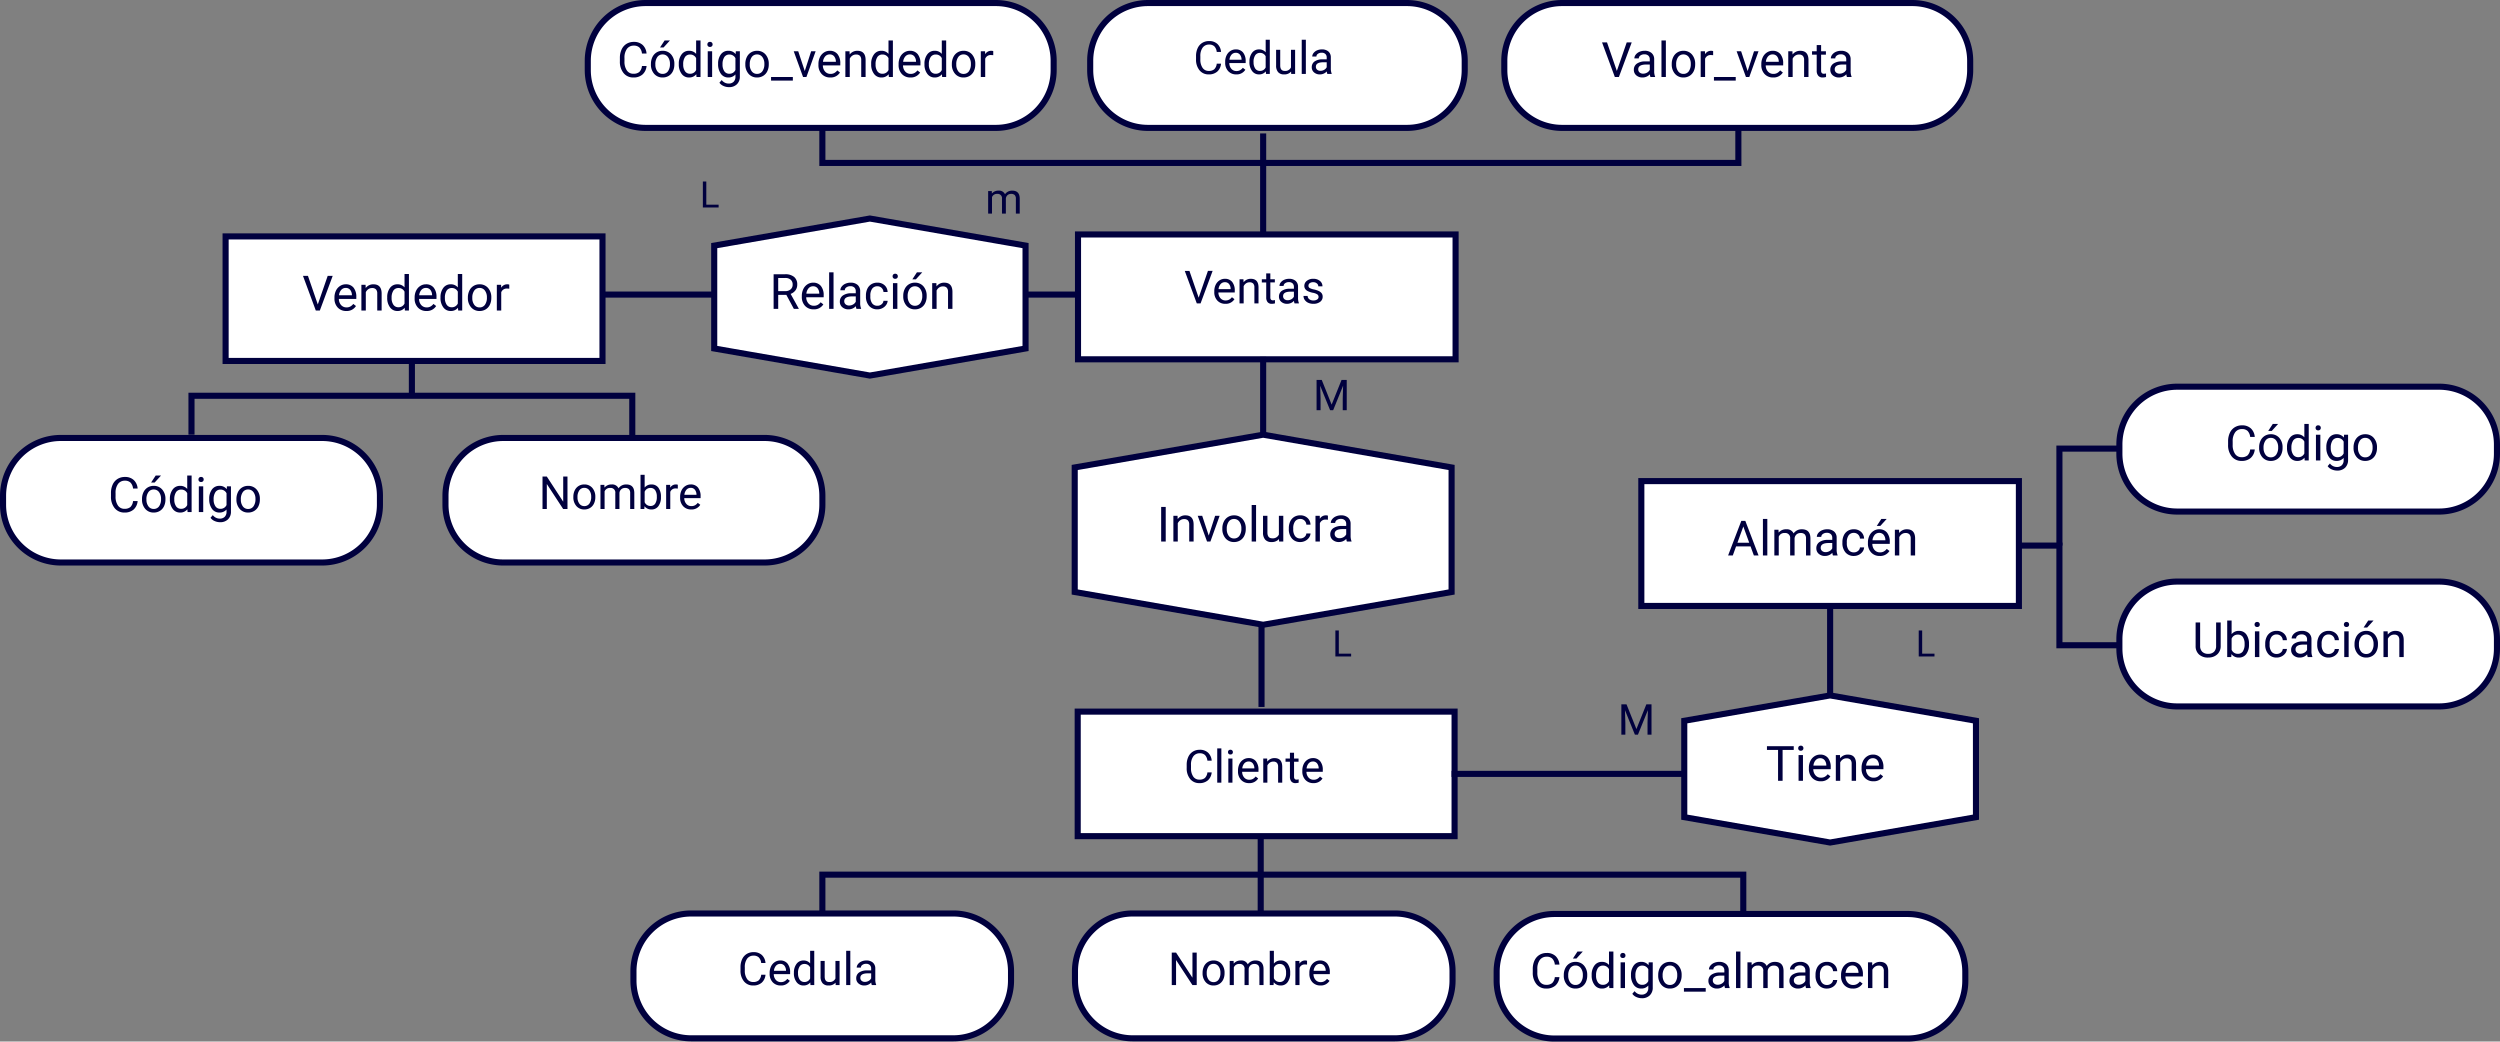 <svg xmlns="http://www.w3.org/2000/svg" width="821.034" height="342.064" viewBox="0 0 821.034 342.064">
  <rect x="0" y="0" width="821.034" height="342.064" fill="#808080" stroke="none"/>
  <g id="c1" transform="translate(-389 -1602)">
    <path id="Trazado_193520" data-name="Trazado 193520" d="M0,0H123.775V40.9H0Z" transform="translate(463.092 1679.641)" fill="#fff" stroke="#00003e" stroke-width="2"/>
    <path id="Trazado_193521" data-name="Trazado 193521" d="M19,0h85.775a19,19,0,0,1,19,19v2.9a19,19,0,0,1-19,19H19a19,19,0,0,1-19-19V19A19,19,0,0,1,19,0Z" transform="translate(390 1745.833)" fill="#fff" stroke="#00003e" stroke-width="2"/>
    <path id="Trazado_193522" data-name="Trazado 193522" d="M19,0h85.775a19,19,0,0,1,19,19v2.9a19,19,0,0,1-19,19H19a19,19,0,0,1-19-19V19A19,19,0,0,1,19,0Z" transform="translate(535.301 1745.833)" fill="#fff" stroke="#00003e" stroke-width="2"/>
    <path id="Trazado_193523" data-name="Trazado 193523" d="M-15.586-3.609A4.185,4.185,0,0,1-16.918-.824a4.365,4.365,0,0,1-2.98.98,4.008,4.008,0,0,1-3.23-1.445,5.815,5.815,0,0,1-1.215-3.867V-6.25a6.481,6.481,0,0,1,.566-2.789,4.231,4.231,0,0,1,1.605-1.848,4.47,4.47,0,0,1,2.406-.645,4.11,4.11,0,0,1,2.906,1.012,4.235,4.235,0,0,1,1.273,2.8h-1.508a3.268,3.268,0,0,0-.848-1.975,2.565,2.565,0,0,0-1.824-.611A2.684,2.684,0,0,0-22.02-9.241a4.882,4.882,0,0,0-.816,3.026v1.1a5.018,5.018,0,0,0,.773,2.948A2.5,2.5,0,0,0-19.9-1.07a2.886,2.886,0,0,0,1.918-.566,3.143,3.143,0,0,0,.887-1.973Zm1.438-.7a4.993,4.993,0,0,1,.488-2.234A3.643,3.643,0,0,1-12.3-8.07a3.7,3.7,0,0,1,1.988-.539,3.565,3.565,0,0,1,2.793,1.2,4.6,4.6,0,0,1,1.066,3.18v.1a5.036,5.036,0,0,1-.473,2.215A3.589,3.589,0,0,1-8.277-.391,3.743,3.743,0,0,1-10.3.156a3.556,3.556,0,0,1-2.785-1.2A4.575,4.575,0,0,1-14.148-4.2Zm1.453.172a3.616,3.616,0,0,0,.652,2.258,2.088,2.088,0,0,0,1.746.852,2.075,2.075,0,0,0,1.75-.863A3.955,3.955,0,0,0-7.9-4.3a3.61,3.61,0,0,0-.66-2.254,2.1,2.1,0,0,0-1.754-.863,2.075,2.075,0,0,0-1.727.852A3.925,3.925,0,0,0-12.7-4.133ZM-9.656-12h1.75L-10-9.7l-1.164,0Zm4.664,7.7A4.952,4.952,0,0,1-4.07-7.426,2.915,2.915,0,0,1-1.656-8.609,2.932,2.932,0,0,1,.7-7.594V-12H2.141V0H.813L.742-.906A2.943,2.943,0,0,1-1.672.156a2.887,2.887,0,0,1-2.395-1.2,5.008,5.008,0,0,1-.926-3.141Zm1.445.164a3.749,3.749,0,0,0,.594,2.25,1.92,1.92,0,0,0,1.641.813A2.108,2.108,0,0,0,.7-2.3V-6.187A2.125,2.125,0,0,0-1.3-7.383a1.929,1.929,0,0,0-1.656.82A4.128,4.128,0,0,0-3.547-4.133ZM5.953,0H4.508V-8.453H5.953ZM4.391-10.7a.863.863,0,0,1,.215-.594.807.807,0,0,1,.637-.242.819.819,0,0,1,.641.242A.854.854,0,0,1,6.1-10.7a.826.826,0,0,1-.219.586.834.834,0,0,1-.641.234.821.821,0,0,1-.637-.234A.834.834,0,0,1,4.391-10.7ZM7.922-4.3a4.968,4.968,0,0,1,.914-3.145,2.923,2.923,0,0,1,2.422-1.168,2.908,2.908,0,0,1,2.414,1.094l.07-.937h1.32V-.2a3.439,3.439,0,0,1-.973,2.586,3.589,3.589,0,0,1-2.613.945,4.348,4.348,0,0,1-1.789-.391,3.08,3.08,0,0,1-1.336-1.07L9.1,1a2.826,2.826,0,0,0,2.273,1.148,2.214,2.214,0,0,0,1.645-.594,2.269,2.269,0,0,0,.59-1.672V-.844a2.971,2.971,0,0,1-2.367,1,2.887,2.887,0,0,1-2.4-1.2A5.224,5.224,0,0,1,7.922-4.3Zm1.453.164a3.79,3.79,0,0,0,.586,2.246A1.9,1.9,0,0,0,11.6-1.07a2.117,2.117,0,0,0,2.008-1.242V-6.172a2.142,2.142,0,0,0-1.992-1.211,1.921,1.921,0,0,0-1.648.82A4.128,4.128,0,0,0,9.375-4.133ZM16.859-4.3a4.993,4.993,0,0,1,.488-2.234A3.643,3.643,0,0,1,18.707-8.07,3.7,3.7,0,0,1,20.7-8.609a3.565,3.565,0,0,1,2.793,1.2,4.6,4.6,0,0,1,1.066,3.18v.1a5.036,5.036,0,0,1-.473,2.215A3.589,3.589,0,0,1,22.73-.391a3.743,3.743,0,0,1-2.02.547,3.556,3.556,0,0,1-2.785-1.2A4.575,4.575,0,0,1,16.859-4.2Zm1.453.172a3.616,3.616,0,0,0,.652,2.258,2.088,2.088,0,0,0,1.746.852,2.075,2.075,0,0,0,1.75-.863A3.955,3.955,0,0,0,23.109-4.3a3.61,3.61,0,0,0-.66-2.254A2.1,2.1,0,0,0,20.7-7.422a2.075,2.075,0,0,0-1.727.852A3.925,3.925,0,0,0,18.313-4.133Z" transform="translate(449.788 1770.171)" fill="#00003e"/>
    <path id="Trazado_193524" data-name="Trazado 193524" d="M-29.016-1.992l3.25-9.383h1.641L-28.344,0h-1.328l-4.211-11.375h1.633ZM-19.664.156a3.693,3.693,0,0,1-2.8-1.129,4.19,4.19,0,0,1-1.078-3.02v-.266a5.073,5.073,0,0,1,.48-2.246,3.748,3.748,0,0,1,1.344-1.547,3.378,3.378,0,0,1,1.871-.559,3.166,3.166,0,0,1,2.563,1.086,4.7,4.7,0,0,1,.914,3.109v.6h-5.727a3,3,0,0,0,.73,2.02,2.3,2.3,0,0,0,1.777.77,2.517,2.517,0,0,0,1.3-.312,3.259,3.259,0,0,0,.93-.828l.883.688A3.55,3.55,0,0,1-19.664.156Zm-.18-7.578a1.928,1.928,0,0,0-1.469.637A3.1,3.1,0,0,0-22.047-5h4.234v-.109a2.753,2.753,0,0,0-.594-1.707A1.815,1.815,0,0,0-19.844-7.422Zm6.516-1.031.047,1.063A3.08,3.08,0,0,1-10.75-8.609q2.68,0,2.7,3.023V0H-9.492V-5.594A1.946,1.946,0,0,0-9.91-6.945a1.675,1.675,0,0,0-1.277-.437,2.086,2.086,0,0,0-1.234.375,2.546,2.546,0,0,0-.828.984V0H-14.7V-8.453ZM-6.219-4.3A4.952,4.952,0,0,1-5.3-7.426,2.915,2.915,0,0,1-2.883-8.609,2.932,2.932,0,0,1-.531-7.594V-12H.914V0H-.414l-.07-.906A2.943,2.943,0,0,1-2.9.156a2.887,2.887,0,0,1-2.395-1.2,5.008,5.008,0,0,1-.926-3.141Zm1.445.164a3.749,3.749,0,0,0,.594,2.25,1.92,1.92,0,0,0,1.641.813A2.108,2.108,0,0,0-.531-2.3V-6.187a2.125,2.125,0,0,0-1.992-1.2,1.929,1.929,0,0,0-1.656.82A4.128,4.128,0,0,0-4.773-4.133ZM6.664.156a3.693,3.693,0,0,1-2.8-1.129,4.19,4.19,0,0,1-1.078-3.02v-.266A5.073,5.073,0,0,1,3.27-6.5,3.748,3.748,0,0,1,4.613-8.051a3.378,3.378,0,0,1,1.871-.559A3.166,3.166,0,0,1,9.047-7.523a4.7,4.7,0,0,1,.914,3.109v.6H4.234a3,3,0,0,0,.73,2.02,2.3,2.3,0,0,0,1.777.77,2.517,2.517,0,0,0,1.3-.312,3.259,3.259,0,0,0,.93-.828l.883.688A3.55,3.55,0,0,1,6.664.156Zm-.18-7.578a1.928,1.928,0,0,0-1.469.637A3.1,3.1,0,0,0,4.281-5H8.516v-.109a2.753,2.753,0,0,0-.594-1.707A1.815,1.815,0,0,0,6.484-7.422Zm4.8,3.125A4.952,4.952,0,0,1,12.2-7.426a2.915,2.915,0,0,1,2.414-1.184,2.932,2.932,0,0,1,2.352,1.016V-12h1.445V0H17.086l-.07-.906A2.943,2.943,0,0,1,14.6.156a2.887,2.887,0,0,1-2.395-1.2,5.008,5.008,0,0,1-.926-3.141Zm1.445.164a3.749,3.749,0,0,0,.594,2.25,1.92,1.92,0,0,0,1.641.813A2.108,2.108,0,0,0,16.969-2.3V-6.187a2.125,2.125,0,0,0-1.992-1.2,1.929,1.929,0,0,0-1.656.82A4.128,4.128,0,0,0,12.727-4.133ZM20.273-4.3a4.993,4.993,0,0,1,.488-2.234A3.643,3.643,0,0,1,22.121-8.07a3.7,3.7,0,0,1,1.988-.539,3.565,3.565,0,0,1,2.793,1.2,4.6,4.6,0,0,1,1.066,3.18v.1A5.036,5.036,0,0,1,27.5-1.918,3.589,3.589,0,0,1,26.145-.391a3.743,3.743,0,0,1-2.02.547,3.556,3.556,0,0,1-2.785-1.2A4.575,4.575,0,0,1,20.273-4.2Zm1.453.172a3.616,3.616,0,0,0,.652,2.258,2.088,2.088,0,0,0,1.746.852,2.075,2.075,0,0,0,1.75-.863A3.955,3.955,0,0,0,26.523-4.3a3.61,3.61,0,0,0-.66-2.254,2.1,2.1,0,0,0-1.754-.863,2.075,2.075,0,0,0-1.727.852A3.925,3.925,0,0,0,21.727-4.133ZM33.867-7.156a4.331,4.331,0,0,0-.711-.055A1.9,1.9,0,0,0,31.227-6V0H29.781V-8.453h1.406l.023.977a2.251,2.251,0,0,1,2.016-1.133,1.477,1.477,0,0,1,.641.109Z" transform="translate(522.385 1703.979)" fill="#00003e"/>
    <path id="Trazado_193525" data-name="Trazado 193525" d="M0,0H124V41H0Z" transform="translate(743.034 1679)" fill="#fff" stroke="#00003e" stroke-width="2"/>
    <path id="Trazado_193526" data-name="Trazado 193526" d="M-18.351-1.868l3.047-8.8h1.538L-17.721,0h-1.245l-3.948-10.664h1.531ZM-9.584.146A3.463,3.463,0,0,1-12.206-.912a3.928,3.928,0,0,1-1.011-2.831v-.249a4.756,4.756,0,0,1,.45-2.106,3.514,3.514,0,0,1,1.26-1.45,3.167,3.167,0,0,1,1.754-.524,2.968,2.968,0,0,1,2.4,1.018,4.408,4.408,0,0,1,.857,2.915v.564h-5.369a2.817,2.817,0,0,0,.685,1.893A2.153,2.153,0,0,0-9.51-.959a2.36,2.36,0,0,0,1.216-.293,3.055,3.055,0,0,0,.872-.776l.828.645A3.328,3.328,0,0,1-9.584.146Zm-.168-7.1a1.807,1.807,0,0,0-1.377.6,2.9,2.9,0,0,0-.688,1.674h3.97v-.1A2.581,2.581,0,0,0-8.4-6.39,1.7,1.7,0,0,0-9.752-6.958Zm6.108-.967.044,1A2.888,2.888,0,0,1-1.227-8.071q2.512,0,2.534,2.834V0H-.048V-5.244A1.824,1.824,0,0,0-.439-6.511a1.57,1.57,0,0,0-1.2-.41,1.956,1.956,0,0,0-1.157.352,2.387,2.387,0,0,0-.776.923V0H-4.926V-7.925ZM5.189-9.844v1.919H6.669v1.047H5.189v4.921a1.1,1.1,0,0,0,.2.715A.832.832,0,0,0,6.061-1a3.281,3.281,0,0,0,.645-.088V0a3.951,3.951,0,0,1-1.04.146A1.687,1.687,0,0,1,4.3-.4a2.36,2.36,0,0,1-.461-1.56V-6.877H2.391V-7.925H3.834V-9.844ZM13.143,0a2.846,2.846,0,0,1-.19-.835A3.023,3.023,0,0,1,10.7.146,2.8,2.8,0,0,1,8.774-.516,2.145,2.145,0,0,1,8.024-2.2,2.24,2.24,0,0,1,8.965-4.12,4.437,4.437,0,0,1,11.613-4.8h1.318v-.623a1.522,1.522,0,0,0-.425-1.132,1.707,1.707,0,0,0-1.252-.421,1.976,1.976,0,0,0-1.216.366,1.079,1.079,0,0,0-.491.886H8.185a1.87,1.87,0,0,1,.421-1.146,2.874,2.874,0,0,1,1.143-.875,3.844,3.844,0,0,1,1.586-.322,3.133,3.133,0,0,1,2.146.685A2.47,2.47,0,0,1,14.286-5.5v3.647a4.459,4.459,0,0,0,.278,1.736V0ZM10.895-1.033a2.381,2.381,0,0,0,1.208-.33,1.994,1.994,0,0,0,.828-.857V-3.845H11.869q-2.49,0-2.49,1.458a1.234,1.234,0,0,0,.425,1A1.633,1.633,0,0,0,10.895-1.033ZM21.024-2.1a1,1,0,0,0-.414-.853,3.983,3.983,0,0,0-1.443-.524,6.822,6.822,0,0,1-1.633-.527,2.324,2.324,0,0,1-.894-.732,1.752,1.752,0,0,1-.289-1.011A2.056,2.056,0,0,1,17.175-7.4a3.218,3.218,0,0,1,2.106-.674,3.311,3.311,0,0,1,2.186.7,2.21,2.21,0,0,1,.839,1.78H20.944a1.223,1.223,0,0,0-.472-.959,1.77,1.77,0,0,0-1.19-.4,1.852,1.852,0,0,0-1.157.322,1.014,1.014,0,0,0-.417.842.822.822,0,0,0,.388.74,4.776,4.776,0,0,0,1.4.476,7.308,7.308,0,0,1,1.644.542,2.4,2.4,0,0,1,.934.758,1.864,1.864,0,0,1,.3,1.08,2.028,2.028,0,0,1-.85,1.7,3.564,3.564,0,0,1-2.2.641A3.991,3.991,0,0,1,17.64-.19a2.74,2.74,0,0,1-1.146-.941,2.268,2.268,0,0,1-.414-1.307h1.355a1.4,1.4,0,0,0,.546,1.08,2.117,2.117,0,0,0,1.344.4,2.185,2.185,0,0,0,1.234-.311A.956.956,0,0,0,21.024-2.1Z" transform="translate(801.007 1701.632)" fill="#00003e"/>
    <path id="Trazado_193527" data-name="Trazado 193527" d="M-17.413,0h-1.414L-24.2-8.218V0h-1.414V-10.664H-24.2l5.383,8.254v-8.254h1.4Zm1.926-4.036a4.681,4.681,0,0,1,.458-2.095,3.415,3.415,0,0,1,1.274-1.436,3.469,3.469,0,0,1,1.864-.505A3.342,3.342,0,0,1-9.272-6.951a4.311,4.311,0,0,1,1,2.981v.1A4.722,4.722,0,0,1-8.716-1.8,3.365,3.365,0,0,1-9.983-.366a3.509,3.509,0,0,1-1.893.513A3.334,3.334,0,0,1-14.487-.974a4.29,4.29,0,0,1-1-2.966Zm1.362.161a3.39,3.39,0,0,0,.612,2.117,1.957,1.957,0,0,0,1.637.8,1.945,1.945,0,0,0,1.641-.809,3.707,3.707,0,0,0,.608-2.267,3.384,3.384,0,0,0-.619-2.113,1.968,1.968,0,0,0-1.644-.809,1.946,1.946,0,0,0-1.619.8A3.68,3.68,0,0,0-14.125-3.875ZM-5.3-7.925l.037.879A2.927,2.927,0,0,1-2.911-8.071,2.266,2.266,0,0,1-.648-6.8,3,3,0,0,1,.381-7.72a3.039,3.039,0,0,1,1.5-.352q2.607,0,2.651,2.761V0H3.175V-5.229A1.82,1.82,0,0,0,2.787-6.5a1.71,1.71,0,0,0-1.3-.421,1.8,1.8,0,0,0-1.252.45A1.827,1.827,0,0,0-.348-5.259V0H-1.71V-5.193A1.512,1.512,0,0,0-3.4-6.921,1.813,1.813,0,0,0-5.226-5.786V0H-6.581V-7.925Zm18.582,4.05a4.712,4.712,0,0,1-.835,2.919,2.668,2.668,0,0,1-2.241,1.1A2.763,2.763,0,0,1,7.885-.916L7.819,0H6.573V-11.25H7.928v4.2a2.747,2.747,0,0,1,2.263-1.018A2.684,2.684,0,0,1,12.458-6.98a4.853,4.853,0,0,1,.824,2.988Zm-1.355-.154a3.662,3.662,0,0,0-.535-2.139,1.77,1.77,0,0,0-1.538-.754A1.989,1.989,0,0,0,7.928-5.676v3.428A2.045,2.045,0,0,0,9.869-1a1.76,1.76,0,0,0,1.516-.754A3.894,3.894,0,0,0,11.927-4.028ZM18.82-6.709a4.061,4.061,0,0,0-.667-.051,1.786,1.786,0,0,0-1.809,1.135V0H14.989V-7.925h1.318l.022.916a2.11,2.11,0,0,1,1.89-1.062,1.384,1.384,0,0,1,.6.1ZM23.214.146A3.463,3.463,0,0,1,20.592-.912a3.928,3.928,0,0,1-1.011-2.831v-.249a4.756,4.756,0,0,1,.45-2.106,3.514,3.514,0,0,1,1.26-1.45,3.167,3.167,0,0,1,1.754-.524,2.968,2.968,0,0,1,2.4,1.018A4.408,4.408,0,0,1,26.3-4.138v.564H20.936a2.817,2.817,0,0,0,.685,1.893,2.153,2.153,0,0,0,1.666.721A2.36,2.36,0,0,0,24.5-1.252a3.055,3.055,0,0,0,.872-.776l.828.645A3.328,3.328,0,0,1,23.214.146Zm-.168-7.1a1.807,1.807,0,0,0-1.377.6,2.9,2.9,0,0,0-.688,1.674h3.97v-.1a2.581,2.581,0,0,0-.557-1.6A1.7,1.7,0,0,0,23.046-6.958Z" transform="translate(592.783 1769.171)" fill="#00003e"/>
    <path id="Trazado_193528" data-name="Trazado 193528" d="M0,0H123.775V40.9H0Z" transform="translate(742.931 1835.705)" fill="#fff" stroke="#00003e" stroke-width="2"/>
    <path id="Trazado_193529" data-name="Trazado 193529" d="M19,0h86a19,19,0,0,1,19,19v3a19,19,0,0,1-19,19H19A19,19,0,0,1,0,22V19A19,19,0,0,1,19,0Z" transform="translate(597.034 1902)" fill="#fff" stroke="#00003e" stroke-width="2"/>
    <path id="Trazado_193530" data-name="Trazado 193530" d="M19,0h86a19,19,0,0,1,19,19v3a19,19,0,0,1-19,19H19A19,19,0,0,1,0,22V19A19,19,0,0,1,19,0Z" transform="translate(742.034 1902)" fill="#fff" stroke="#00003e" stroke-width="2"/>
    <path id="Trazado_193531" data-name="Trazado 193531" d="M-14.037-3.384A3.923,3.923,0,0,1-15.286-.773,4.093,4.093,0,0,1-18.08.146a3.758,3.758,0,0,1-3.029-1.355,5.451,5.451,0,0,1-1.139-3.625V-5.859a6.076,6.076,0,0,1,.531-2.615,3.966,3.966,0,0,1,1.505-1.732,4.191,4.191,0,0,1,2.256-.6,3.853,3.853,0,0,1,2.725.948,3.971,3.971,0,0,1,1.194,2.626H-15.45a3.064,3.064,0,0,0-.795-1.851,2.4,2.4,0,0,0-1.71-.573,2.516,2.516,0,0,0-2.113,1,4.577,4.577,0,0,0-.765,2.837v1.034a4.7,4.7,0,0,0,.725,2.764A2.343,2.343,0,0,0-18.08-1a2.706,2.706,0,0,0,1.8-.531,2.947,2.947,0,0,0,.831-1.849Zm5,3.53A3.463,3.463,0,0,1-11.664-.912a3.928,3.928,0,0,1-1.011-2.831v-.249a4.756,4.756,0,0,1,.45-2.106,3.514,3.514,0,0,1,1.26-1.45A3.167,3.167,0,0,1-9.21-8.071a2.968,2.968,0,0,1,2.4,1.018,4.408,4.408,0,0,1,.857,2.915v.564H-11.32a2.817,2.817,0,0,0,.685,1.893,2.153,2.153,0,0,0,1.666.721,2.36,2.36,0,0,0,1.216-.293,3.055,3.055,0,0,0,.872-.776l.828.645A3.328,3.328,0,0,1-9.042.146Zm-.168-7.1a1.807,1.807,0,0,0-1.377.6,2.9,2.9,0,0,0-.688,1.674h3.97v-.1a2.581,2.581,0,0,0-.557-1.6A1.7,1.7,0,0,0-9.21-6.958Zm4.5,2.93a4.642,4.642,0,0,1,.864-2.933,2.733,2.733,0,0,1,2.263-1.11,2.748,2.748,0,0,1,2.2.952V-11.25H1.974V0H.729L.663-.85A2.759,2.759,0,0,1-1.6.146,2.707,2.707,0,0,1-3.845-.981a4.7,4.7,0,0,1-.868-2.944Zm1.355.154A3.515,3.515,0,0,0-2.8-1.765,1.8,1.8,0,0,0-1.263-1,1.977,1.977,0,0,0,.619-2.161V-5.8A1.992,1.992,0,0,0-1.249-6.921,1.808,1.808,0,0,0-2.8-6.152,3.87,3.87,0,0,0-3.358-3.875ZM8.969-.784a2.878,2.878,0,0,1-2.322.93A2.464,2.464,0,0,1,4.717-.59a3.186,3.186,0,0,1-.67-2.179V-7.925H5.4v5.12Q5.4-1,6.866-1A2.028,2.028,0,0,0,8.932-2.161V-7.925h1.355V0H9ZM13.817,0H12.462V-11.25h1.355Zm7.061,0a2.846,2.846,0,0,1-.19-.835,3.023,3.023,0,0,1-2.256.981,2.8,2.8,0,0,1-1.923-.663A2.145,2.145,0,0,1,15.758-2.2,2.24,2.24,0,0,1,16.7-4.12,4.437,4.437,0,0,1,19.347-4.8h1.318v-.623a1.522,1.522,0,0,0-.425-1.132,1.707,1.707,0,0,0-1.252-.421,1.976,1.976,0,0,0-1.216.366,1.079,1.079,0,0,0-.491.886H15.919a1.87,1.87,0,0,1,.421-1.146,2.874,2.874,0,0,1,1.143-.875,3.844,3.844,0,0,1,1.586-.322,3.133,3.133,0,0,1,2.146.685A2.47,2.47,0,0,1,22.02-5.5v3.647A4.459,4.459,0,0,0,22.3-.117V0ZM18.629-1.033a2.381,2.381,0,0,0,1.208-.33,1.994,1.994,0,0,0,.828-.857V-3.845H19.6q-2.49,0-2.49,1.458a1.234,1.234,0,0,0,.425,1A1.633,1.633,0,0,0,18.629-1.033Z" transform="translate(654.438 1925.502)" fill="#00003e"/>
    <path id="Trazado_193532" data-name="Trazado 193532" d="M-13.975-3.384A3.923,3.923,0,0,1-15.223-.773a4.093,4.093,0,0,1-2.794.919,3.758,3.758,0,0,1-3.029-1.355,5.451,5.451,0,0,1-1.139-3.625V-5.859a6.076,6.076,0,0,1,.531-2.615,3.966,3.966,0,0,1,1.505-1.732,4.191,4.191,0,0,1,2.256-.6,3.853,3.853,0,0,1,2.725.948,3.971,3.971,0,0,1,1.194,2.626h-1.414a3.064,3.064,0,0,0-.795-1.851,2.4,2.4,0,0,0-1.71-.573,2.516,2.516,0,0,0-2.113,1,4.577,4.577,0,0,0-.765,2.837v1.034a4.7,4.7,0,0,0,.725,2.764A2.343,2.343,0,0,0-18.018-1a2.706,2.706,0,0,0,1.8-.531,2.947,2.947,0,0,0,.831-1.849ZM-10.8,0h-1.355V-11.25H-10.8Zm3.64,0H-8.511V-7.925h1.355ZM-8.621-10.027a.809.809,0,0,1,.2-.557.756.756,0,0,1,.6-.227.768.768,0,0,1,.6.227.8.8,0,0,1,.205.557.774.774,0,0,1-.205.549.782.782,0,0,1-.6.22.77.77,0,0,1-.6-.22A.782.782,0,0,1-8.621-10.027ZM-1.7.146A3.463,3.463,0,0,1-4.321-.912,3.928,3.928,0,0,1-5.332-3.743v-.249A4.756,4.756,0,0,1-4.882-6.1a3.514,3.514,0,0,1,1.26-1.45,3.167,3.167,0,0,1,1.754-.524,2.968,2.968,0,0,1,2.4,1.018,4.408,4.408,0,0,1,.857,2.915v.564H-3.977a2.817,2.817,0,0,0,.685,1.893,2.153,2.153,0,0,0,1.666.721A2.36,2.36,0,0,0-.41-1.252a3.055,3.055,0,0,0,.872-.776l.828.645A3.328,3.328,0,0,1-1.7.146Zm-.168-7.1a1.807,1.807,0,0,0-1.377.6,2.9,2.9,0,0,0-.688,1.674H.037v-.1A2.581,2.581,0,0,0-.52-6.39,1.7,1.7,0,0,0-1.868-6.958Zm6.108-.967.044,1A2.888,2.888,0,0,1,6.658-8.071q2.512,0,2.534,2.834V0H7.837V-5.244a1.824,1.824,0,0,0-.392-1.267,1.57,1.57,0,0,0-1.2-.41A1.956,1.956,0,0,0,5.09-6.57a2.387,2.387,0,0,0-.776.923V0H2.959V-7.925Zm8.833-1.919v1.919h1.479v1.047H13.074v4.921a1.1,1.1,0,0,0,.2.715A.832.832,0,0,0,13.945-1a3.281,3.281,0,0,0,.645-.088V0a3.951,3.951,0,0,1-1.04.146A1.687,1.687,0,0,1,12.18-.4a2.36,2.36,0,0,1-.461-1.56V-6.877H10.276V-7.925h1.443V-9.844Zm6.35,9.99A3.463,3.463,0,0,1,16.8-.912a3.928,3.928,0,0,1-1.011-2.831v-.249a4.756,4.756,0,0,1,.45-2.106,3.514,3.514,0,0,1,1.26-1.45,3.167,3.167,0,0,1,1.754-.524,2.968,2.968,0,0,1,2.4,1.018,4.408,4.408,0,0,1,.857,2.915v.564H17.146a2.817,2.817,0,0,0,.685,1.893A2.153,2.153,0,0,0,19.5-.959a2.36,2.36,0,0,0,1.216-.293,3.055,3.055,0,0,0,.872-.776l.828.645A3.328,3.328,0,0,1,19.424.146Zm-.168-7.1a1.807,1.807,0,0,0-1.377.6,2.9,2.9,0,0,0-.688,1.674h3.97v-.1a2.581,2.581,0,0,0-.557-1.6A1.7,1.7,0,0,0,19.255-6.958Z" transform="translate(800.911 1859.042)" fill="#00003e"/>
    <path id="Trazado_193533" data-name="Trazado 193533" d="M0,0H124V41H0Z" transform="translate(928.034 1760)" fill="#fff" stroke="#00003e" stroke-width="2"/>
    <path id="Trazado_193534" data-name="Trazado 193534" d="M-23.762-2.977h-4.766L-29.6,0h-1.547L-26.8-11.375h1.313L-21.137,0h-1.539ZM-28.074-4.2h3.867l-1.937-5.32ZM-18.262,0h-1.445V-12h1.445Zm3.672-8.453.039.938a3.122,3.122,0,0,1,2.508-1.094A2.417,2.417,0,0,1-9.629-7.25a3.2,3.2,0,0,1,1.1-.984,3.242,3.242,0,0,1,1.6-.375q2.781,0,2.828,2.945V0H-5.551V-5.578a1.941,1.941,0,0,0-.414-1.355,1.823,1.823,0,0,0-1.391-.449,1.916,1.916,0,0,0-1.336.48,1.949,1.949,0,0,0-.617,1.293V0h-1.453V-5.539a1.613,1.613,0,0,0-1.8-1.844,1.934,1.934,0,0,0-1.945,1.211V0h-1.445V-8.453ZM3.293,0a3.036,3.036,0,0,1-.2-.891A3.225,3.225,0,0,1,.684.156,2.984,2.984,0,0,1-1.367-.551a2.287,2.287,0,0,1-.8-1.793,2.39,2.39,0,0,1,1-2.051,4.733,4.733,0,0,1,2.824-.73H3.066v-.664A1.623,1.623,0,0,0,2.613-7a1.821,1.821,0,0,0-1.336-.449,2.107,2.107,0,0,0-1.3.391,1.151,1.151,0,0,0-.523.945H-2a2,2,0,0,1,.449-1.223A3.066,3.066,0,0,1-.328-8.266a4.1,4.1,0,0,1,1.691-.344,3.342,3.342,0,0,1,2.289.73,2.635,2.635,0,0,1,.859,2.012v3.891a4.757,4.757,0,0,0,.3,1.852V0ZM.895-1.1a2.54,2.54,0,0,0,1.289-.352,2.127,2.127,0,0,0,.883-.914V-4.1H1.934Q-.723-4.1-.723-2.547A1.316,1.316,0,0,0-.27-1.484,1.742,1.742,0,0,0,.895-1.1Zm9.273.078a2.082,2.082,0,0,0,1.352-.469,1.649,1.649,0,0,0,.641-1.172h1.367a2.621,2.621,0,0,1-.5,1.383A3.293,3.293,0,0,1,11.8-.234a3.55,3.55,0,0,1-1.629.391A3.482,3.482,0,0,1,7.422-1,4.59,4.59,0,0,1,6.4-4.148v-.242a5.089,5.089,0,0,1,.453-2.2,3.451,3.451,0,0,1,1.3-1.492,3.7,3.7,0,0,1,2-.531,3.39,3.39,0,0,1,2.363.852,3.043,3.043,0,0,1,1,2.211H12.16a1.992,1.992,0,0,0-.621-1.348,1.932,1.932,0,0,0-1.379-.527,2.023,2.023,0,0,0-1.707.793,3.724,3.724,0,0,0-.605,2.293v.273a3.65,3.65,0,0,0,.6,2.25A2.033,2.033,0,0,0,10.168-1.023ZM18.66.156a3.693,3.693,0,0,1-2.8-1.129,4.19,4.19,0,0,1-1.078-3.02v-.266a5.073,5.073,0,0,1,.48-2.246,3.748,3.748,0,0,1,1.344-1.547,3.378,3.378,0,0,1,1.871-.559,3.166,3.166,0,0,1,2.563,1.086,4.7,4.7,0,0,1,.914,3.109v.6H16.23a3,3,0,0,0,.73,2.02,2.3,2.3,0,0,0,1.777.77,2.517,2.517,0,0,0,1.3-.312,3.259,3.259,0,0,0,.93-.828l.883.688A3.55,3.55,0,0,1,18.66.156Zm-.18-7.578a1.928,1.928,0,0,0-1.469.637A3.1,3.1,0,0,0,16.277-5h4.234v-.109a2.753,2.753,0,0,0-.594-1.707A1.815,1.815,0,0,0,18.48-7.422Zm.7-4.578h1.75L18.84-9.7l-1.164,0ZM25-8.453l.047,1.063a3.08,3.08,0,0,1,2.531-1.219q2.68,0,2.7,3.023V0H28.832V-5.594a1.946,1.946,0,0,0-.418-1.352,1.675,1.675,0,0,0-1.277-.437,2.086,2.086,0,0,0-1.234.375,2.546,2.546,0,0,0-.828.984V0H23.629V-8.453Z" transform="translate(987.673 1784.431)" fill="#00003e"/>
    <path id="Trazado_193535" data-name="Trazado 193535" d="M-17.413,0h-1.414L-24.2-8.218V0h-1.414V-10.664H-24.2l5.383,8.254v-8.254h1.4Zm1.926-4.036a4.681,4.681,0,0,1,.458-2.095,3.415,3.415,0,0,1,1.274-1.436,3.469,3.469,0,0,1,1.864-.505A3.342,3.342,0,0,1-9.272-6.951a4.311,4.311,0,0,1,1,2.981v.1A4.722,4.722,0,0,1-8.716-1.8,3.365,3.365,0,0,1-9.983-.366a3.509,3.509,0,0,1-1.893.513A3.334,3.334,0,0,1-14.487-.974a4.29,4.29,0,0,1-1-2.966Zm1.362.161a3.39,3.39,0,0,0,.612,2.117,1.957,1.957,0,0,0,1.637.8,1.945,1.945,0,0,0,1.641-.809,3.707,3.707,0,0,0,.608-2.267,3.384,3.384,0,0,0-.619-2.113,1.968,1.968,0,0,0-1.644-.809,1.946,1.946,0,0,0-1.619.8A3.68,3.68,0,0,0-14.125-3.875ZM-5.3-7.925l.037.879A2.927,2.927,0,0,1-2.911-8.071,2.266,2.266,0,0,1-.648-6.8,3,3,0,0,1,.381-7.72a3.039,3.039,0,0,1,1.5-.352q2.607,0,2.651,2.761V0H3.175V-5.229A1.82,1.82,0,0,0,2.787-6.5a1.71,1.71,0,0,0-1.3-.421,1.8,1.8,0,0,0-1.252.45A1.827,1.827,0,0,0-.348-5.259V0H-1.71V-5.193A1.512,1.512,0,0,0-3.4-6.921,1.813,1.813,0,0,0-5.226-5.786V0H-6.581V-7.925Zm18.582,4.05a4.712,4.712,0,0,1-.835,2.919,2.668,2.668,0,0,1-2.241,1.1A2.763,2.763,0,0,1,7.885-.916L7.819,0H6.573V-11.25H7.928v4.2a2.747,2.747,0,0,1,2.263-1.018A2.684,2.684,0,0,1,12.458-6.98a4.853,4.853,0,0,1,.824,2.988Zm-1.355-.154a3.662,3.662,0,0,0-.535-2.139,1.77,1.77,0,0,0-1.538-.754A1.989,1.989,0,0,0,7.928-5.676v3.428A2.045,2.045,0,0,0,9.869-1a1.76,1.76,0,0,0,1.516-.754A3.894,3.894,0,0,0,11.927-4.028ZM18.82-6.709a4.061,4.061,0,0,0-.667-.051,1.786,1.786,0,0,0-1.809,1.135V0H14.989V-7.925h1.318l.022.916a2.11,2.11,0,0,1,1.89-1.062,1.384,1.384,0,0,1,.6.1ZM23.214.146A3.463,3.463,0,0,1,20.592-.912a3.928,3.928,0,0,1-1.011-2.831v-.249a4.756,4.756,0,0,1,.45-2.106,3.514,3.514,0,0,1,1.26-1.45,3.167,3.167,0,0,1,1.754-.524,2.968,2.968,0,0,1,2.4,1.018A4.408,4.408,0,0,1,26.3-4.138v.564H20.936a2.817,2.817,0,0,0,.685,1.893,2.153,2.153,0,0,0,1.666.721A2.36,2.36,0,0,0,24.5-1.252a3.055,3.055,0,0,0,.872-.776l.828.645A3.328,3.328,0,0,1,23.214.146Zm-.168-7.1a1.807,1.807,0,0,0-1.377.6,2.9,2.9,0,0,0-.688,1.674h3.97v-.1a2.581,2.581,0,0,0-.557-1.6A1.7,1.7,0,0,0,23.046-6.958Z" transform="translate(799.433 1925.502)" fill="#00003e"/>
    <path id="Trazado_193536" data-name="Trazado 193536" d="M19,0h86a19,19,0,0,1,19,19v3a19,19,0,0,1-19,19H19A19,19,0,0,1,0,22V19A19,19,0,0,1,19,0Z" transform="translate(1085.034 1729)" fill="#fff" stroke="#00003e" stroke-width="2"/>
    <path id="Trazado_193537" data-name="Trazado 193537" d="M19,0h86a19,19,0,0,1,19,19v3a19,19,0,0,1-19,19H19A19,19,0,0,1,0,22V19A19,19,0,0,1,19,0Z" transform="translate(1085.034 1793)" fill="#fff" stroke="#00003e" stroke-width="2"/>
    <path id="Trazado_193538" data-name="Trazado 193538" d="M-15.586-3.609A4.185,4.185,0,0,1-16.918-.824a4.365,4.365,0,0,1-2.98.98,4.008,4.008,0,0,1-3.23-1.445,5.815,5.815,0,0,1-1.215-3.867V-6.25a6.481,6.481,0,0,1,.566-2.789,4.231,4.231,0,0,1,1.605-1.848,4.47,4.47,0,0,1,2.406-.645,4.11,4.11,0,0,1,2.906,1.012,4.235,4.235,0,0,1,1.273,2.8h-1.508a3.268,3.268,0,0,0-.848-1.975,2.565,2.565,0,0,0-1.824-.611A2.684,2.684,0,0,0-22.02-9.241a4.882,4.882,0,0,0-.816,3.026v1.1a5.018,5.018,0,0,0,.773,2.948A2.5,2.5,0,0,0-19.9-1.07a2.886,2.886,0,0,0,1.918-.566,3.143,3.143,0,0,0,.887-1.973Zm1.438-.7a4.993,4.993,0,0,1,.488-2.234A3.643,3.643,0,0,1-12.3-8.07a3.7,3.7,0,0,1,1.988-.539,3.565,3.565,0,0,1,2.793,1.2,4.6,4.6,0,0,1,1.066,3.18v.1a5.036,5.036,0,0,1-.473,2.215A3.589,3.589,0,0,1-8.277-.391,3.743,3.743,0,0,1-10.3.156a3.556,3.556,0,0,1-2.785-1.2A4.575,4.575,0,0,1-14.148-4.2Zm1.453.172a3.616,3.616,0,0,0,.652,2.258,2.088,2.088,0,0,0,1.746.852,2.075,2.075,0,0,0,1.75-.863A3.955,3.955,0,0,0-7.9-4.3a3.61,3.61,0,0,0-.66-2.254,2.1,2.1,0,0,0-1.754-.863,2.075,2.075,0,0,0-1.727.852A3.925,3.925,0,0,0-12.7-4.133ZM-9.656-12h1.75L-10-9.7l-1.164,0Zm4.664,7.7A4.952,4.952,0,0,1-4.07-7.426,2.915,2.915,0,0,1-1.656-8.609,2.932,2.932,0,0,1,.7-7.594V-12H2.141V0H.813L.742-.906A2.943,2.943,0,0,1-1.672.156a2.887,2.887,0,0,1-2.395-1.2,5.008,5.008,0,0,1-.926-3.141Zm1.445.164a3.749,3.749,0,0,0,.594,2.25,1.92,1.92,0,0,0,1.641.813A2.108,2.108,0,0,0,.7-2.3V-6.187A2.125,2.125,0,0,0-1.3-7.383a1.929,1.929,0,0,0-1.656.82A4.128,4.128,0,0,0-3.547-4.133ZM5.953,0H4.508V-8.453H5.953ZM4.391-10.7a.863.863,0,0,1,.215-.594.807.807,0,0,1,.637-.242.819.819,0,0,1,.641.242A.854.854,0,0,1,6.1-10.7a.826.826,0,0,1-.219.586.834.834,0,0,1-.641.234.821.821,0,0,1-.637-.234A.834.834,0,0,1,4.391-10.7ZM7.922-4.3a4.968,4.968,0,0,1,.914-3.145,2.923,2.923,0,0,1,2.422-1.168,2.908,2.908,0,0,1,2.414,1.094l.07-.937h1.32V-.2a3.439,3.439,0,0,1-.973,2.586,3.589,3.589,0,0,1-2.613.945,4.348,4.348,0,0,1-1.789-.391,3.08,3.08,0,0,1-1.336-1.07L9.1,1a2.826,2.826,0,0,0,2.273,1.148,2.214,2.214,0,0,0,1.645-.594,2.269,2.269,0,0,0,.59-1.672V-.844a2.971,2.971,0,0,1-2.367,1,2.887,2.887,0,0,1-2.4-1.2A5.224,5.224,0,0,1,7.922-4.3Zm1.453.164a3.79,3.79,0,0,0,.586,2.246A1.9,1.9,0,0,0,11.6-1.07a2.117,2.117,0,0,0,2.008-1.242V-6.172a2.142,2.142,0,0,0-1.992-1.211,1.921,1.921,0,0,0-1.648.82A4.128,4.128,0,0,0,9.375-4.133ZM16.859-4.3a4.993,4.993,0,0,1,.488-2.234A3.643,3.643,0,0,1,18.707-8.07,3.7,3.7,0,0,1,20.7-8.609a3.565,3.565,0,0,1,2.793,1.2,4.6,4.6,0,0,1,1.066,3.18v.1a5.036,5.036,0,0,1-.473,2.215A3.589,3.589,0,0,1,22.73-.391a3.743,3.743,0,0,1-2.02.547,3.556,3.556,0,0,1-2.785-1.2A4.575,4.575,0,0,1,16.859-4.2Zm1.453.172a3.616,3.616,0,0,0,.652,2.258,2.088,2.088,0,0,0,1.746.852,2.075,2.075,0,0,0,1.75-.863A3.955,3.955,0,0,0,23.109-4.3a3.61,3.61,0,0,0-.66-2.254A2.1,2.1,0,0,0,20.7-7.422a2.075,2.075,0,0,0-1.727.852A3.925,3.925,0,0,0,18.313-4.133Z" transform="translate(1145.079 1753.218)" fill="#00003e"/>
    <path id="Trazado_193539" data-name="Trazado 193539" d="M-25.934-11.375v7.734a3.628,3.628,0,0,1-1.012,2.633A4.077,4.077,0,0,1-29.668.141l-.4.016A4.258,4.258,0,0,1-33.043-.852a3.6,3.6,0,0,1-1.125-2.773v-7.75h1.484v7.7A2.6,2.6,0,0,0-32-1.754a2.612,2.612,0,0,0,1.938.684,2.63,2.63,0,0,0,1.949-.68,2.6,2.6,0,0,0,.676-1.914v-7.711Zm9.3,7.242a5.026,5.026,0,0,1-.891,3.113A2.846,2.846,0,0,1-19.918.156,2.947,2.947,0,0,1-22.395-.977l-.07.977h-1.328V-12h1.445v4.477a2.93,2.93,0,0,1,2.414-1.086,2.863,2.863,0,0,1,2.418,1.164,5.177,5.177,0,0,1,.879,3.188ZM-18.082-4.3a3.906,3.906,0,0,0-.57-2.281,1.888,1.888,0,0,0-1.641-.8,2.122,2.122,0,0,0-2.055,1.328V-2.4a2.181,2.181,0,0,0,2.07,1.328,1.878,1.878,0,0,0,1.617-.8A4.153,4.153,0,0,0-18.082-4.3ZM-13.246,0h-1.445V-8.453h1.445Zm-1.562-10.7a.863.863,0,0,1,.215-.594.807.807,0,0,1,.637-.242.819.819,0,0,1,.641.242.854.854,0,0,1,.219.594.826.826,0,0,1-.219.586.834.834,0,0,1-.641.234.821.821,0,0,1-.637-.234A.834.834,0,0,1-14.809-10.7Zm7.266,9.672a2.082,2.082,0,0,0,1.352-.469,1.649,1.649,0,0,0,.641-1.172h1.367a2.621,2.621,0,0,1-.5,1.383A3.293,3.293,0,0,1-5.914-.234,3.55,3.55,0,0,1-7.543.156,3.482,3.482,0,0,1-10.289-1a4.59,4.59,0,0,1-1.02-3.152v-.242a5.089,5.089,0,0,1,.453-2.2,3.451,3.451,0,0,1,1.3-1.492,3.7,3.7,0,0,1,2-.531,3.39,3.39,0,0,1,2.363.852,3.043,3.043,0,0,1,1,2.211H-5.551a1.992,1.992,0,0,0-.621-1.348,1.932,1.932,0,0,0-1.379-.527,2.023,2.023,0,0,0-1.707.793,3.724,3.724,0,0,0-.605,2.293v.273a3.65,3.65,0,0,0,.6,2.25A2.033,2.033,0,0,0-7.543-1.023ZM2.66,0a3.036,3.036,0,0,1-.2-.891A3.225,3.225,0,0,1,.051.156,2.984,2.984,0,0,1-2-.551a2.287,2.287,0,0,1-.8-1.793,2.39,2.39,0,0,1,1-2.051,4.733,4.733,0,0,1,2.824-.73H2.434v-.664A1.623,1.623,0,0,0,1.98-7,1.821,1.821,0,0,0,.645-7.445a2.107,2.107,0,0,0-1.3.391,1.151,1.151,0,0,0-.523.945H-2.629A2,2,0,0,1-2.18-7.332,3.066,3.066,0,0,1-.961-8.266,4.1,4.1,0,0,1,.73-8.609a3.342,3.342,0,0,1,2.289.73,2.635,2.635,0,0,1,.859,2.012v3.891a4.757,4.757,0,0,0,.3,1.852V0ZM.262-1.1a2.54,2.54,0,0,0,1.289-.352,2.127,2.127,0,0,0,.883-.914V-4.1H1.3q-2.656,0-2.656,1.555A1.316,1.316,0,0,0-.9-1.484,1.742,1.742,0,0,0,.262-1.1Zm9.273.078a2.082,2.082,0,0,0,1.352-.469,1.649,1.649,0,0,0,.641-1.172h1.367a2.621,2.621,0,0,1-.5,1.383,3.293,3.293,0,0,1-1.23,1.047A3.55,3.55,0,0,1,9.535.156,3.482,3.482,0,0,1,6.789-1,4.59,4.59,0,0,1,5.77-4.148v-.242a5.089,5.089,0,0,1,.453-2.2,3.451,3.451,0,0,1,1.3-1.492,3.7,3.7,0,0,1,2-.531,3.39,3.39,0,0,1,2.363.852,3.043,3.043,0,0,1,1,2.211H11.527a1.992,1.992,0,0,0-.621-1.348,1.932,1.932,0,0,0-1.379-.527,2.023,2.023,0,0,0-1.707.793,3.724,3.724,0,0,0-.605,2.293v.273a3.65,3.65,0,0,0,.6,2.25A2.033,2.033,0,0,0,9.535-1.023ZM16.09,0H14.645V-8.453H16.09ZM14.527-10.7a.863.863,0,0,1,.215-.594.807.807,0,0,1,.637-.242.819.819,0,0,1,.641.242.854.854,0,0,1,.219.594.826.826,0,0,1-.219.586.834.834,0,0,1-.641.234.821.821,0,0,1-.637-.234A.834.834,0,0,1,14.527-10.7ZM18.02-4.3a4.993,4.993,0,0,1,.488-2.234A3.643,3.643,0,0,1,19.867-8.07a3.7,3.7,0,0,1,1.988-.539,3.565,3.565,0,0,1,2.793,1.2,4.6,4.6,0,0,1,1.066,3.18v.1a5.036,5.036,0,0,1-.473,2.215A3.589,3.589,0,0,1,23.891-.391a3.743,3.743,0,0,1-2.02.547,3.556,3.556,0,0,1-2.785-1.2A4.575,4.575,0,0,1,18.02-4.2Zm1.453.172a3.616,3.616,0,0,0,.652,2.258,2.088,2.088,0,0,0,1.746.852,2.075,2.075,0,0,0,1.75-.863A3.955,3.955,0,0,0,24.27-4.3a3.61,3.61,0,0,0-.66-2.254,2.1,2.1,0,0,0-1.754-.863,2.075,2.075,0,0,0-1.727.852A3.925,3.925,0,0,0,19.473-4.133ZM22.512-12h1.75L22.168-9.7,21-9.707Zm6.383,3.547.047,1.063a3.08,3.08,0,0,1,2.531-1.219q2.68,0,2.7,3.023V0H32.73V-5.594a1.946,1.946,0,0,0-.418-1.352,1.675,1.675,0,0,0-1.277-.437,2.086,2.086,0,0,0-1.234.375,2.546,2.546,0,0,0-.828.984V0H27.527V-8.453Z" transform="translate(1144.239 1817.796)" fill="#00003e"/>
    <path id="Trazado_193540" data-name="Trazado 193540" d="M19,0H134.911a19,19,0,0,1,19,19v2.9a19,19,0,0,1-19,19H19a19,19,0,0,1-19-19V19A19,19,0,0,1,19,0Z" transform="translate(880.524 1902.165)" fill="#fff" stroke="#00003e" stroke-width="2"/>
    <path id="Trazado_193541" data-name="Trazado 193541" d="M-49.691-3.609A4.185,4.185,0,0,1-51.023-.824,4.365,4.365,0,0,1-54,.156a4.008,4.008,0,0,1-3.23-1.445,5.815,5.815,0,0,1-1.215-3.867V-6.25a6.481,6.481,0,0,1,.566-2.789,4.231,4.231,0,0,1,1.605-1.848,4.47,4.47,0,0,1,2.406-.645,4.11,4.11,0,0,1,2.906,1.012,4.235,4.235,0,0,1,1.273,2.8H-51.2a3.268,3.268,0,0,0-.848-1.975,2.565,2.565,0,0,0-1.824-.611,2.684,2.684,0,0,0-2.254,1.063,4.882,4.882,0,0,0-.816,3.026v1.1a5.018,5.018,0,0,0,.773,2.948A2.5,2.5,0,0,0-54-1.07a2.887,2.887,0,0,0,1.918-.566A3.143,3.143,0,0,0-51.2-3.609Zm1.438-.7a4.993,4.993,0,0,1,.488-2.234A3.643,3.643,0,0,1-46.406-8.07a3.7,3.7,0,0,1,1.988-.539,3.565,3.565,0,0,1,2.793,1.2,4.6,4.6,0,0,1,1.066,3.18v.1a5.036,5.036,0,0,1-.473,2.215A3.589,3.589,0,0,1-42.383-.391,3.743,3.743,0,0,1-44.4.156a3.556,3.556,0,0,1-2.785-1.2A4.575,4.575,0,0,1-48.254-4.2Zm1.453.172a3.616,3.616,0,0,0,.652,2.258,2.088,2.088,0,0,0,1.746.852,2.075,2.075,0,0,0,1.75-.863A3.955,3.955,0,0,0-42-4.3a3.61,3.61,0,0,0-.66-2.254,2.1,2.1,0,0,0-1.754-.863,2.075,2.075,0,0,0-1.727.852A3.925,3.925,0,0,0-46.8-4.133ZM-43.762-12h1.75l-2.094,2.3-1.164,0ZM-39.1-4.3a4.952,4.952,0,0,1,.922-3.129,2.915,2.915,0,0,1,2.414-1.184A2.932,2.932,0,0,1-33.41-7.594V-12h1.445V0h-1.328l-.07-.906A2.943,2.943,0,0,1-35.777.156a2.887,2.887,0,0,1-2.395-1.2A5.008,5.008,0,0,1-39.1-4.187Zm1.445.164a3.749,3.749,0,0,0,.594,2.25,1.92,1.92,0,0,0,1.641.813A2.108,2.108,0,0,0-33.41-2.3V-6.187a2.125,2.125,0,0,0-1.992-1.2,1.929,1.929,0,0,0-1.656.82A4.128,4.128,0,0,0-37.652-4.133ZM-28.152,0H-29.6V-8.453h1.445Zm-1.562-10.7a.863.863,0,0,1,.215-.594.807.807,0,0,1,.637-.242.819.819,0,0,1,.641.242A.854.854,0,0,1-28-10.7a.826.826,0,0,1-.219.586.834.834,0,0,1-.641.234.821.821,0,0,1-.637-.234A.834.834,0,0,1-29.715-10.7Zm3.531,6.4a4.968,4.968,0,0,1,.914-3.145,2.923,2.923,0,0,1,2.422-1.168,2.908,2.908,0,0,1,2.414,1.094l.07-.937h1.32V-.2a3.439,3.439,0,0,1-.973,2.586,3.589,3.589,0,0,1-2.613.945,4.348,4.348,0,0,1-1.789-.391,3.08,3.08,0,0,1-1.336-1.07L-25,1A2.826,2.826,0,0,0-22.73,2.148a2.214,2.214,0,0,0,1.645-.594A2.269,2.269,0,0,0-20.5-.117V-.844a2.971,2.971,0,0,1-2.367,1,2.887,2.887,0,0,1-2.4-1.2A5.224,5.224,0,0,1-26.184-4.3Zm1.453.164a3.79,3.79,0,0,0,.586,2.246A1.9,1.9,0,0,0-22.5-1.07,2.117,2.117,0,0,0-20.5-2.312V-6.172a2.142,2.142,0,0,0-1.992-1.211,1.921,1.921,0,0,0-1.648.82A4.128,4.128,0,0,0-24.73-4.133Zm7.484-.172a4.993,4.993,0,0,1,.488-2.234A3.643,3.643,0,0,1-15.4-8.07a3.7,3.7,0,0,1,1.988-.539,3.565,3.565,0,0,1,2.793,1.2,4.6,4.6,0,0,1,1.066,3.18v.1a5.036,5.036,0,0,1-.473,2.215A3.589,3.589,0,0,1-11.375-.391a3.743,3.743,0,0,1-2.02.547,3.556,3.556,0,0,1-2.785-1.2A4.575,4.575,0,0,1-17.246-4.2Zm1.453.172a3.616,3.616,0,0,0,.652,2.258,2.088,2.088,0,0,0,1.746.852,2.075,2.075,0,0,0,1.75-.863A3.955,3.955,0,0,0-11-4.3a3.61,3.61,0,0,0-.66-2.254,2.1,2.1,0,0,0-1.754-.863,2.075,2.075,0,0,0-1.727.852A3.925,3.925,0,0,0-15.793-4.133ZM-1.645,1.18H-8.8V0h7.156ZM4.7,0a3.036,3.036,0,0,1-.2-.891A3.225,3.225,0,0,1,2.09.156,2.984,2.984,0,0,1,.039-.551a2.287,2.287,0,0,1-.8-1.793,2.39,2.39,0,0,1,1-2.051,4.733,4.733,0,0,1,2.824-.73H4.473v-.664A1.623,1.623,0,0,0,4.02-7a1.821,1.821,0,0,0-1.336-.449,2.107,2.107,0,0,0-1.3.391,1.151,1.151,0,0,0-.523.945H-.59A2,2,0,0,1-.141-7.332a3.066,3.066,0,0,1,1.219-.934A4.1,4.1,0,0,1,2.77-8.609a3.342,3.342,0,0,1,2.289.73,2.635,2.635,0,0,1,.859,2.012v3.891a4.757,4.757,0,0,0,.3,1.852V0ZM2.3-1.1A2.54,2.54,0,0,0,3.59-1.453a2.127,2.127,0,0,0,.883-.914V-4.1H3.34Q.684-4.1.684-2.547a1.316,1.316,0,0,0,.453,1.063A1.742,1.742,0,0,0,2.3-1.1ZM9.754,0H8.309V-12H9.754Zm3.672-8.453.039.938a3.122,3.122,0,0,1,2.508-1.094A2.417,2.417,0,0,1,18.387-7.25a3.2,3.2,0,0,1,1.1-.984,3.242,3.242,0,0,1,1.6-.375q2.781,0,2.828,2.945V0H22.465V-5.578a1.941,1.941,0,0,0-.414-1.355,1.823,1.823,0,0,0-1.391-.449,1.916,1.916,0,0,0-1.336.48,1.949,1.949,0,0,0-.617,1.293V0H17.254V-5.539a1.613,1.613,0,0,0-1.8-1.844A1.934,1.934,0,0,0,13.5-6.172V0H12.059V-8.453ZM31.309,0a3.036,3.036,0,0,1-.2-.891A3.225,3.225,0,0,1,28.7.156a2.984,2.984,0,0,1-2.051-.707,2.287,2.287,0,0,1-.8-1.793,2.39,2.39,0,0,1,1-2.051,4.733,4.733,0,0,1,2.824-.73h1.406v-.664A1.623,1.623,0,0,0,30.629-7a1.821,1.821,0,0,0-1.336-.449,2.108,2.108,0,0,0-1.3.391,1.151,1.151,0,0,0-.523.945H26.02a2,2,0,0,1,.449-1.223,3.066,3.066,0,0,1,1.219-.934,4.1,4.1,0,0,1,1.691-.344,3.342,3.342,0,0,1,2.289.73,2.635,2.635,0,0,1,.859,2.012v3.891a4.757,4.757,0,0,0,.3,1.852V0Zm-2.4-1.1A2.54,2.54,0,0,0,30.2-1.453a2.127,2.127,0,0,0,.883-.914V-4.1H29.949q-2.656,0-2.656,1.555a1.316,1.316,0,0,0,.453,1.063A1.742,1.742,0,0,0,28.91-1.1Zm9.273.078a2.082,2.082,0,0,0,1.352-.469,1.649,1.649,0,0,0,.641-1.172h1.367a2.621,2.621,0,0,1-.5,1.383,3.293,3.293,0,0,1-1.23,1.047,3.55,3.55,0,0,1-1.629.391A3.482,3.482,0,0,1,35.438-1a4.59,4.59,0,0,1-1.02-3.152v-.242a5.089,5.089,0,0,1,.453-2.2,3.451,3.451,0,0,1,1.3-1.492,3.7,3.7,0,0,1,2-.531,3.39,3.39,0,0,1,2.363.852,3.043,3.043,0,0,1,1,2.211H40.176a1.992,1.992,0,0,0-.621-1.348,1.932,1.932,0,0,0-1.379-.527,2.023,2.023,0,0,0-1.707.793,3.724,3.724,0,0,0-.605,2.293v.273a3.65,3.65,0,0,0,.6,2.25A2.033,2.033,0,0,0,38.184-1.023ZM46.676.156a3.693,3.693,0,0,1-2.8-1.129A4.19,4.19,0,0,1,42.8-3.992v-.266a5.073,5.073,0,0,1,.48-2.246,3.748,3.748,0,0,1,1.344-1.547A3.378,3.378,0,0,1,46.5-8.609a3.166,3.166,0,0,1,2.563,1.086,4.7,4.7,0,0,1,.914,3.109v.6H44.246a3,3,0,0,0,.73,2.02,2.3,2.3,0,0,0,1.777.77,2.517,2.517,0,0,0,1.3-.312,3.259,3.259,0,0,0,.93-.828l.883.688A3.55,3.55,0,0,1,46.676.156ZM46.5-7.422a1.928,1.928,0,0,0-1.469.637A3.1,3.1,0,0,0,44.293-5h4.234v-.109a2.753,2.753,0,0,0-.594-1.707A1.815,1.815,0,0,0,46.5-7.422Zm6.516-1.031.047,1.063A3.08,3.08,0,0,1,55.59-8.609q2.68,0,2.7,3.023V0H56.848V-5.594a1.946,1.946,0,0,0-.418-1.352,1.675,1.675,0,0,0-1.277-.437,2.086,2.086,0,0,0-1.234.375,2.546,2.546,0,0,0-.828.984V0H51.645V-8.453Z" transform="translate(950.826 1926.502)" fill="#00003e"/>
    <path id="Trazado_193542" data-name="Trazado 193542" d="M19,0h85a19,19,0,0,1,19,19v3a19,19,0,0,1-19,19H19A19,19,0,0,1,0,22V19A19,19,0,0,1,19,0Z" transform="translate(747.034 1603)" fill="#fff" stroke="#00003e" stroke-width="2"/>
    <path id="Trazado_193543" data-name="Trazado 193543" d="M-14.037-3.384A3.923,3.923,0,0,1-15.286-.773,4.093,4.093,0,0,1-18.08.146a3.758,3.758,0,0,1-3.029-1.355,5.451,5.451,0,0,1-1.139-3.625V-5.859a6.076,6.076,0,0,1,.531-2.615,3.966,3.966,0,0,1,1.505-1.732,4.191,4.191,0,0,1,2.256-.6,3.853,3.853,0,0,1,2.725.948,3.971,3.971,0,0,1,1.194,2.626H-15.45a3.064,3.064,0,0,0-.795-1.851,2.4,2.4,0,0,0-1.71-.573,2.516,2.516,0,0,0-2.113,1,4.577,4.577,0,0,0-.765,2.837v1.034a4.7,4.7,0,0,0,.725,2.764A2.343,2.343,0,0,0-18.08-1a2.706,2.706,0,0,0,1.8-.531,2.947,2.947,0,0,0,.831-1.849Zm5,3.53A3.463,3.463,0,0,1-11.664-.912a3.928,3.928,0,0,1-1.011-2.831v-.249a4.756,4.756,0,0,1,.45-2.106,3.514,3.514,0,0,1,1.26-1.45A3.167,3.167,0,0,1-9.21-8.071a2.968,2.968,0,0,1,2.4,1.018,4.408,4.408,0,0,1,.857,2.915v.564H-11.32a2.817,2.817,0,0,0,.685,1.893,2.153,2.153,0,0,0,1.666.721,2.36,2.36,0,0,0,1.216-.293,3.055,3.055,0,0,0,.872-.776l.828.645A3.328,3.328,0,0,1-9.042.146Zm-.168-7.1a1.807,1.807,0,0,0-1.377.6,2.9,2.9,0,0,0-.688,1.674h3.97v-.1a2.581,2.581,0,0,0-.557-1.6A1.7,1.7,0,0,0-9.21-6.958Zm4.5,2.93a4.642,4.642,0,0,1,.864-2.933,2.733,2.733,0,0,1,2.263-1.11,2.748,2.748,0,0,1,2.2.952V-11.25H1.974V0H.729L.663-.85A2.759,2.759,0,0,1-1.6.146,2.707,2.707,0,0,1-3.845-.981a4.7,4.7,0,0,1-.868-2.944Zm1.355.154A3.515,3.515,0,0,0-2.8-1.765,1.8,1.8,0,0,0-1.263-1,1.977,1.977,0,0,0,.619-2.161V-5.8A1.992,1.992,0,0,0-1.249-6.921,1.808,1.808,0,0,0-2.8-6.152,3.87,3.87,0,0,0-3.358-3.875ZM8.969-.784a2.878,2.878,0,0,1-2.322.93A2.464,2.464,0,0,1,4.717-.59a3.186,3.186,0,0,1-.67-2.179V-7.925H5.4v5.12Q5.4-1,6.866-1A2.028,2.028,0,0,0,8.932-2.161V-7.925h1.355V0H9ZM13.817,0H12.462V-11.25h1.355Zm7.061,0a2.846,2.846,0,0,1-.19-.835,3.023,3.023,0,0,1-2.256.981,2.8,2.8,0,0,1-1.923-.663A2.145,2.145,0,0,1,15.758-2.2,2.24,2.24,0,0,1,16.7-4.12,4.437,4.437,0,0,1,19.347-4.8h1.318v-.623a1.522,1.522,0,0,0-.425-1.132,1.707,1.707,0,0,0-1.252-.421,1.976,1.976,0,0,0-1.216.366,1.079,1.079,0,0,0-.491.886H15.919a1.87,1.87,0,0,1,.421-1.146,2.874,2.874,0,0,1,1.143-.875,3.844,3.844,0,0,1,1.586-.322,3.133,3.133,0,0,1,2.146.685A2.47,2.47,0,0,1,22.02-5.5v3.647A4.459,4.459,0,0,0,22.3-.117V0ZM18.629-1.033a2.381,2.381,0,0,0,1.208-.33,1.994,1.994,0,0,0,.828-.857V-3.845H19.6q-2.49,0-2.49,1.458a1.234,1.234,0,0,0,.425,1A1.633,1.633,0,0,0,18.629-1.033Z" transform="translate(804.043 1626.291)" fill="#00003e"/>
    <path id="Trazado_193544" data-name="Trazado 193544" d="M19,0H134a19,19,0,0,1,19,19v3a19,19,0,0,1-19,19H19A19,19,0,0,1,0,22V19A19,19,0,0,1,19,0Z" transform="translate(883.034 1603)" fill="#fff" stroke="#00003e" stroke-width="2"/>
    <path id="Trazado_193545" data-name="Trazado 193545" d="M-36.437-1.992l3.25-9.383h1.641L-35.766,0h-1.328L-41.3-11.375h1.633ZM-25.391,0a3.036,3.036,0,0,1-.2-.891A3.225,3.225,0,0,1-28,.156a2.984,2.984,0,0,1-2.051-.707,2.287,2.287,0,0,1-.8-1.793,2.39,2.39,0,0,1,1-2.051,4.733,4.733,0,0,1,2.824-.73h1.406v-.664A1.623,1.623,0,0,0-26.07-7a1.821,1.821,0,0,0-1.336-.449,2.108,2.108,0,0,0-1.3.391,1.151,1.151,0,0,0-.523.945H-30.68a2,2,0,0,1,.449-1.223,3.066,3.066,0,0,1,1.219-.934,4.1,4.1,0,0,1,1.691-.344,3.342,3.342,0,0,1,2.289.73,2.635,2.635,0,0,1,.859,2.012v3.891a4.757,4.757,0,0,0,.3,1.852V0Zm-2.4-1.1A2.54,2.54,0,0,0-26.5-1.453a2.127,2.127,0,0,0,.883-.914V-4.1H-26.75q-2.656,0-2.656,1.555a1.316,1.316,0,0,0,.453,1.063A1.742,1.742,0,0,0-27.789-1.1ZM-20.336,0h-1.445V-12h1.445Zm1.93-4.3a4.993,4.993,0,0,1,.488-2.234A3.643,3.643,0,0,1-16.559-8.07a3.7,3.7,0,0,1,1.988-.539,3.565,3.565,0,0,1,2.793,1.2,4.6,4.6,0,0,1,1.066,3.18v.1a5.036,5.036,0,0,1-.473,2.215A3.589,3.589,0,0,1-12.535-.391a3.743,3.743,0,0,1-2.02.547,3.556,3.556,0,0,1-2.785-1.2A4.575,4.575,0,0,1-18.406-4.2Zm1.453.172A3.616,3.616,0,0,0-16.3-1.875a2.088,2.088,0,0,0,1.746.852,2.075,2.075,0,0,0,1.75-.863A3.955,3.955,0,0,0-12.156-4.3a3.61,3.61,0,0,0-.66-2.254,2.1,2.1,0,0,0-1.754-.863A2.075,2.075,0,0,0-16.3-6.57,3.925,3.925,0,0,0-16.953-4.133ZM-4.812-7.156a4.331,4.331,0,0,0-.711-.055A1.9,1.9,0,0,0-7.453-6V0H-8.9V-8.453h1.406l.023.977A2.251,2.251,0,0,1-5.453-8.609a1.477,1.477,0,0,1,.641.109ZM2.609,1.18H-4.547V0H2.609ZM6.523-1.961,8.617-8.453h1.477L7.063,0h-1.1L2.9-8.453H4.375ZM14.891.156a3.693,3.693,0,0,1-2.8-1.129,4.19,4.19,0,0,1-1.078-3.02v-.266A5.073,5.073,0,0,1,11.5-6.5,3.748,3.748,0,0,1,12.84-8.051a3.378,3.378,0,0,1,1.871-.559,3.166,3.166,0,0,1,2.563,1.086,4.7,4.7,0,0,1,.914,3.109v.6H12.461a3,3,0,0,0,.73,2.02,2.3,2.3,0,0,0,1.777.77,2.517,2.517,0,0,0,1.3-.312,3.259,3.259,0,0,0,.93-.828l.883.688A3.55,3.55,0,0,1,14.891.156Zm-.18-7.578a1.928,1.928,0,0,0-1.469.637A3.1,3.1,0,0,0,12.508-5h4.234v-.109a2.753,2.753,0,0,0-.594-1.707A1.815,1.815,0,0,0,14.711-7.422Zm6.516-1.031.047,1.063A3.08,3.08,0,0,1,23.8-8.609q2.68,0,2.7,3.023V0H25.063V-5.594a1.946,1.946,0,0,0-.418-1.352,1.675,1.675,0,0,0-1.277-.437,2.086,2.086,0,0,0-1.234.375,2.546,2.546,0,0,0-.828.984V0H19.859V-8.453ZM30.648-10.5v2.047h1.578v1.117H30.648v5.249a1.173,1.173,0,0,0,.211.763.888.888,0,0,0,.719.254,3.5,3.5,0,0,0,.688-.094V0a4.215,4.215,0,0,1-1.109.155A1.8,1.8,0,0,1,29.7-.43,2.517,2.517,0,0,1,29.2-2.094V-7.336H27.664V-8.453H29.2V-10.5ZM39.133,0a3.036,3.036,0,0,1-.2-.891A3.225,3.225,0,0,1,36.523.156a2.984,2.984,0,0,1-2.051-.707,2.287,2.287,0,0,1-.8-1.793,2.39,2.39,0,0,1,1-2.051,4.733,4.733,0,0,1,2.824-.73h1.406v-.664A1.623,1.623,0,0,0,38.453-7a1.821,1.821,0,0,0-1.336-.449,2.107,2.107,0,0,0-1.3.391,1.151,1.151,0,0,0-.523.945H33.844a2,2,0,0,1,.449-1.223,3.066,3.066,0,0,1,1.219-.934A4.1,4.1,0,0,1,37.2-8.609a3.342,3.342,0,0,1,2.289.73,2.635,2.635,0,0,1,.859,2.012v3.891a4.757,4.757,0,0,0,.3,1.852V0Zm-2.4-1.1a2.54,2.54,0,0,0,1.289-.352,2.127,2.127,0,0,0,.883-.914V-4.1H37.773q-2.656,0-2.656,1.555a1.316,1.316,0,0,0,.453,1.063A1.742,1.742,0,0,0,36.734-1.1Z" transform="translate(956.429 1627.291)" fill="#00003e"/>
    <path id="Trazado_193546" data-name="Trazado 193546" d="M19,0H134a19,19,0,0,1,19,19v3a19,19,0,0,1-19,19H19A19,19,0,0,1,0,22V19A19,19,0,0,1,19,0Z" transform="translate(582.034 1603)" fill="#fff" stroke="#00003e" stroke-width="2"/>
    <path id="Trazado_193547" data-name="Trazado 193547" d="M-52.2-3.609A4.185,4.185,0,0,1-53.535-.824a4.365,4.365,0,0,1-2.98.98,4.008,4.008,0,0,1-3.23-1.445,5.815,5.815,0,0,1-1.215-3.867V-6.25a6.481,6.481,0,0,1,.566-2.789,4.231,4.231,0,0,1,1.605-1.848,4.47,4.47,0,0,1,2.406-.645,4.11,4.11,0,0,1,2.906,1.012,4.235,4.235,0,0,1,1.273,2.8h-1.508a3.268,3.268,0,0,0-.848-1.975,2.565,2.565,0,0,0-1.824-.611,2.684,2.684,0,0,0-2.254,1.063,4.882,4.882,0,0,0-.816,3.026v1.1a5.018,5.018,0,0,0,.773,2.948A2.5,2.5,0,0,0-56.516-1.07,2.887,2.887,0,0,0-54.6-1.637a3.143,3.143,0,0,0,.887-1.973Zm1.438-.7a4.993,4.993,0,0,1,.488-2.234A3.643,3.643,0,0,1-48.918-8.07a3.7,3.7,0,0,1,1.988-.539,3.565,3.565,0,0,1,2.793,1.2,4.6,4.6,0,0,1,1.066,3.18v.1a5.036,5.036,0,0,1-.473,2.215A3.589,3.589,0,0,1-44.895-.391a3.743,3.743,0,0,1-2.02.547,3.556,3.556,0,0,1-2.785-1.2A4.575,4.575,0,0,1-50.766-4.2Zm1.453.172a3.616,3.616,0,0,0,.652,2.258,2.088,2.088,0,0,0,1.746.852,2.075,2.075,0,0,0,1.75-.863A3.955,3.955,0,0,0-44.516-4.3a3.61,3.61,0,0,0-.66-2.254,2.1,2.1,0,0,0-1.754-.863,2.075,2.075,0,0,0-1.727.852A3.925,3.925,0,0,0-49.312-4.133ZM-46.273-12h1.75l-2.094,2.3-1.164,0Zm4.664,7.7a4.952,4.952,0,0,1,.922-3.129,2.915,2.915,0,0,1,2.414-1.184,2.932,2.932,0,0,1,2.352,1.016V-12h1.445V0H-35.8l-.07-.906A2.943,2.943,0,0,1-38.289.156a2.887,2.887,0,0,1-2.395-1.2,5.008,5.008,0,0,1-.926-3.141Zm1.445.164a3.749,3.749,0,0,0,.594,2.25,1.92,1.92,0,0,0,1.641.813A2.108,2.108,0,0,0-35.922-2.3V-6.187a2.125,2.125,0,0,0-1.992-1.2,1.929,1.929,0,0,0-1.656.82A4.128,4.128,0,0,0-40.164-4.133ZM-30.664,0h-1.445V-8.453h1.445Zm-1.562-10.7a.863.863,0,0,1,.215-.594.807.807,0,0,1,.637-.242.819.819,0,0,1,.641.242.854.854,0,0,1,.219.594.826.826,0,0,1-.219.586.834.834,0,0,1-.641.234.821.821,0,0,1-.637-.234A.834.834,0,0,1-32.227-10.7ZM-28.7-4.3a4.968,4.968,0,0,1,.914-3.145,2.923,2.923,0,0,1,2.422-1.168,2.908,2.908,0,0,1,2.414,1.094l.07-.937h1.32V-.2a3.439,3.439,0,0,1-.973,2.586,3.589,3.589,0,0,1-2.613.945,4.348,4.348,0,0,1-1.789-.391,3.08,3.08,0,0,1-1.336-1.07l.75-.867a2.826,2.826,0,0,0,2.273,1.148A2.214,2.214,0,0,0-23.6,1.555a2.269,2.269,0,0,0,.59-1.672V-.844a2.971,2.971,0,0,1-2.367,1,2.887,2.887,0,0,1-2.4-1.2A5.224,5.224,0,0,1-28.7-4.3Zm1.453.164a3.79,3.79,0,0,0,.586,2.246,1.9,1.9,0,0,0,1.641.816,2.117,2.117,0,0,0,2.008-1.242V-6.172A2.142,2.142,0,0,0-25-7.383a1.921,1.921,0,0,0-1.648.82A4.128,4.128,0,0,0-27.242-4.133Zm7.484-.172a4.993,4.993,0,0,1,.488-2.234A3.643,3.643,0,0,1-17.91-8.07a3.7,3.7,0,0,1,1.988-.539,3.565,3.565,0,0,1,2.793,1.2,4.6,4.6,0,0,1,1.066,3.18v.1a5.036,5.036,0,0,1-.473,2.215A3.589,3.589,0,0,1-13.887-.391a3.743,3.743,0,0,1-2.02.547,3.556,3.556,0,0,1-2.785-1.2A4.575,4.575,0,0,1-19.758-4.2Zm1.453.172a3.616,3.616,0,0,0,.652,2.258,2.088,2.088,0,0,0,1.746.852,2.075,2.075,0,0,0,1.75-.863A3.955,3.955,0,0,0-13.508-4.3a3.61,3.61,0,0,0-.66-2.254,2.1,2.1,0,0,0-1.754-.863,2.075,2.075,0,0,0-1.727.852A3.925,3.925,0,0,0-18.3-4.133ZM-4.156,1.18h-7.156V0h7.156ZM-.242-1.961,1.852-8.453H3.328L.3,0H-.8L-3.867-8.453h1.477ZM8.125.156a3.693,3.693,0,0,1-2.8-1.129A4.19,4.19,0,0,1,4.25-3.992v-.266A5.073,5.073,0,0,1,4.73-6.5,3.748,3.748,0,0,1,6.074-8.051a3.378,3.378,0,0,1,1.871-.559,3.166,3.166,0,0,1,2.563,1.086,4.7,4.7,0,0,1,.914,3.109v.6H5.7a3,3,0,0,0,.73,2.02,2.3,2.3,0,0,0,1.777.77,2.517,2.517,0,0,0,1.3-.312,3.259,3.259,0,0,0,.93-.828l.883.688A3.55,3.55,0,0,1,8.125.156Zm-.18-7.578a1.928,1.928,0,0,0-1.469.637A3.1,3.1,0,0,0,5.742-5H9.977v-.109a2.753,2.753,0,0,0-.594-1.707A1.815,1.815,0,0,0,7.945-7.422Zm6.516-1.031.047,1.063a3.08,3.08,0,0,1,2.531-1.219q2.68,0,2.7,3.023V0H18.3V-5.594a1.946,1.946,0,0,0-.418-1.352A1.675,1.675,0,0,0,16.6-7.383a2.086,2.086,0,0,0-1.234.375,2.546,2.546,0,0,0-.828.984V0H13.094V-8.453ZM21.57-4.3a4.952,4.952,0,0,1,.922-3.129,2.915,2.915,0,0,1,2.414-1.184,2.932,2.932,0,0,1,2.352,1.016V-12H28.7V0H27.375L27.3-.906A2.943,2.943,0,0,1,24.891.156a2.887,2.887,0,0,1-2.395-1.2,5.008,5.008,0,0,1-.926-3.141Zm1.445.164a3.749,3.749,0,0,0,.594,2.25,1.92,1.92,0,0,0,1.641.813A2.108,2.108,0,0,0,27.258-2.3V-6.187a2.125,2.125,0,0,0-1.992-1.2,1.929,1.929,0,0,0-1.656.82A4.128,4.128,0,0,0,23.016-4.133ZM34.453.156a3.693,3.693,0,0,1-2.8-1.129,4.19,4.19,0,0,1-1.078-3.02v-.266a5.073,5.073,0,0,1,.48-2.246A3.748,3.748,0,0,1,32.4-8.051a3.378,3.378,0,0,1,1.871-.559,3.166,3.166,0,0,1,2.563,1.086,4.7,4.7,0,0,1,.914,3.109v.6H32.023a3,3,0,0,0,.73,2.02,2.3,2.3,0,0,0,1.777.77,2.517,2.517,0,0,0,1.3-.312,3.259,3.259,0,0,0,.93-.828l.883.688A3.55,3.55,0,0,1,34.453.156Zm-.18-7.578a1.928,1.928,0,0,0-1.469.637A3.1,3.1,0,0,0,32.07-5H36.3v-.109a2.753,2.753,0,0,0-.594-1.707A1.815,1.815,0,0,0,34.273-7.422ZM39.07-4.3a4.952,4.952,0,0,1,.922-3.129,2.915,2.915,0,0,1,2.414-1.184,2.932,2.932,0,0,1,2.352,1.016V-12H46.2V0H44.875L44.8-.906A2.943,2.943,0,0,1,42.391.156,2.887,2.887,0,0,1,40-1.047a5.008,5.008,0,0,1-.926-3.141Zm1.445.164a3.749,3.749,0,0,0,.594,2.25,1.92,1.92,0,0,0,1.641.813A2.108,2.108,0,0,0,44.758-2.3V-6.187a2.125,2.125,0,0,0-1.992-1.2,1.929,1.929,0,0,0-1.656.82A4.128,4.128,0,0,0,40.516-4.133ZM48.063-4.3a4.993,4.993,0,0,1,.488-2.234A3.643,3.643,0,0,1,49.91-8.07,3.7,3.7,0,0,1,51.9-8.609a3.565,3.565,0,0,1,2.793,1.2,4.6,4.6,0,0,1,1.066,3.18v.1a5.036,5.036,0,0,1-.473,2.215A3.589,3.589,0,0,1,53.934-.391a3.743,3.743,0,0,1-2.02.547,3.556,3.556,0,0,1-2.785-1.2A4.575,4.575,0,0,1,48.063-4.2Zm1.453.172a3.616,3.616,0,0,0,.652,2.258,2.088,2.088,0,0,0,1.746.852,2.075,2.075,0,0,0,1.75-.863A3.955,3.955,0,0,0,54.313-4.3a3.61,3.61,0,0,0-.66-2.254A2.1,2.1,0,0,0,51.9-7.422a2.075,2.075,0,0,0-1.727.852A3.925,3.925,0,0,0,49.516-4.133ZM61.656-7.156a4.331,4.331,0,0,0-.711-.055A1.9,1.9,0,0,0,59.016-6V0H57.57V-8.453h1.406L59-7.477a2.251,2.251,0,0,1,2.016-1.133,1.477,1.477,0,0,1,.641.109Z" transform="translate(653.538 1627.291)" fill="#00003e"/>
    <path id="Trazado_188873" data-name="Trazado 188873" d="M1815.775,2179.414l-61.887,10.763L1692,2179.414v-40.9l61.887-10.763,61.887,10.763Z" transform="translate(-950.049 -382.994)" fill="#fff" stroke="#00003e" stroke-miterlimit="10" stroke-width="2"/>
    <path id="Trazado_193548" data-name="Trazado 193548" d="M-29.48,0h-1.5V-11.375h1.5ZM-25.6-8.453l.047,1.063A3.08,3.08,0,0,1-23.02-8.609q2.68,0,2.7,3.023V0h-1.445V-5.594a1.946,1.946,0,0,0-.418-1.352,1.675,1.675,0,0,0-1.277-.437,2.086,2.086,0,0,0-1.234.375,2.546,2.546,0,0,0-.828.984V0h-1.445V-8.453Zm10.25,6.492,2.094-6.492h1.477L-14.809,0h-1.1l-3.062-8.453H-17.5ZM-10.887-4.3A4.993,4.993,0,0,1-10.4-6.539,3.643,3.643,0,0,1-9.039-8.07a3.7,3.7,0,0,1,1.988-.539,3.565,3.565,0,0,1,2.793,1.2,4.6,4.6,0,0,1,1.066,3.18v.1a5.036,5.036,0,0,1-.473,2.215A3.589,3.589,0,0,1-5.016-.391a3.743,3.743,0,0,1-2.02.547,3.556,3.556,0,0,1-2.785-1.2A4.575,4.575,0,0,1-10.887-4.2Zm1.453.172a3.616,3.616,0,0,0,.652,2.258,2.088,2.088,0,0,0,1.746.852,2.075,2.075,0,0,0,1.75-.863A3.955,3.955,0,0,0-4.637-4.3,3.61,3.61,0,0,0-5.3-6.559a2.1,2.1,0,0,0-1.754-.863,2.075,2.075,0,0,0-1.727.852A3.925,3.925,0,0,0-9.434-4.133ZM.191,0H-1.254V-12H.191ZM7.723-.836A3.07,3.07,0,0,1,5.246.156,2.628,2.628,0,0,1,3.188-.629a3.4,3.4,0,0,1-.715-2.324v-5.5H3.918v5.461q0,1.922,1.563,1.922A2.163,2.163,0,0,0,7.684-2.3V-8.453H9.129V0H7.754Zm6.992-.187a2.082,2.082,0,0,0,1.352-.469,1.649,1.649,0,0,0,.641-1.172h1.367a2.621,2.621,0,0,1-.5,1.383,3.293,3.293,0,0,1-1.23,1.047,3.55,3.55,0,0,1-1.629.391A3.482,3.482,0,0,1,11.969-1a4.59,4.59,0,0,1-1.02-3.152v-.242a5.089,5.089,0,0,1,.453-2.2,3.451,3.451,0,0,1,1.3-1.492,3.7,3.7,0,0,1,2-.531,3.39,3.39,0,0,1,2.363.852,3.043,3.043,0,0,1,1,2.211H16.707a1.992,1.992,0,0,0-.621-1.348,1.932,1.932,0,0,0-1.379-.527A2.023,2.023,0,0,0,13-6.629a3.724,3.724,0,0,0-.605,2.293v.273a3.65,3.65,0,0,0,.6,2.25A2.033,2.033,0,0,0,14.715-1.023Zm9.07-6.133a4.331,4.331,0,0,0-.711-.055A1.9,1.9,0,0,0,21.145-6V0H19.7V-8.453h1.406l.023.977a2.251,2.251,0,0,1,2.016-1.133,1.477,1.477,0,0,1,.641.109ZM30.02,0a3.036,3.036,0,0,1-.2-.891A3.225,3.225,0,0,1,27.41.156a2.984,2.984,0,0,1-2.051-.707,2.287,2.287,0,0,1-.8-1.793,2.39,2.39,0,0,1,1-2.051,4.733,4.733,0,0,1,2.824-.73h1.406v-.664A1.623,1.623,0,0,0,29.34-7,1.821,1.821,0,0,0,28-7.445a2.108,2.108,0,0,0-1.3.391,1.151,1.151,0,0,0-.523.945H24.73a2,2,0,0,1,.449-1.223A3.066,3.066,0,0,1,26.4-8.266a4.1,4.1,0,0,1,1.691-.344,3.342,3.342,0,0,1,2.289.73,2.635,2.635,0,0,1,.859,2.012v3.891a4.757,4.757,0,0,0,.3,1.852V0Zm-2.4-1.1a2.54,2.54,0,0,0,1.289-.352,2.127,2.127,0,0,0,.883-.914V-4.1H28.66Q26-4.1,26-2.547a1.316,1.316,0,0,0,.453,1.063A1.742,1.742,0,0,0,27.621-1.1Z" transform="translate(801.32 1779.857)" fill="#00003e"/>
    <path id="Trazado_188874" data-name="Trazado 188874" d="M1973.791,2247.29l-47.9,8.33-47.9-8.33v-31.653l47.9-8.33,47.9,8.33Z" transform="translate(-935.857 -376.924)" fill="#fff" stroke="#00003e" stroke-miterlimit="10" stroke-width="2"/>
    <path id="Trazado_193549" data-name="Trazado 193549" d="M-10.426-10.148h-3.656V0h-1.492V-10.148h-3.648v-1.227h8.8ZM-7.395,0H-8.84V-8.453h1.445ZM-8.957-10.7a.863.863,0,0,1,.215-.594.807.807,0,0,1,.637-.242.819.819,0,0,1,.641.242.854.854,0,0,1,.219.594.826.826,0,0,1-.219.586.834.834,0,0,1-.641.234.821.821,0,0,1-.637-.234A.834.834,0,0,1-8.957-10.7ZM-1.574.156a3.693,3.693,0,0,1-2.8-1.129,4.19,4.19,0,0,1-1.078-3.02v-.266A5.073,5.073,0,0,1-4.969-6.5,3.748,3.748,0,0,1-3.625-8.051a3.378,3.378,0,0,1,1.871-.559A3.166,3.166,0,0,1,.809-7.523a4.7,4.7,0,0,1,.914,3.109v.6H-4a3,3,0,0,0,.73,2.02,2.3,2.3,0,0,0,1.777.77A2.517,2.517,0,0,0-.2-1.336a3.259,3.259,0,0,0,.93-.828l.883.688A3.55,3.55,0,0,1-1.574.156Zm-.18-7.578a1.928,1.928,0,0,0-1.469.637A3.1,3.1,0,0,0-3.957-5H.277v-.109A2.753,2.753,0,0,0-.316-6.816,1.815,1.815,0,0,0-1.754-7.422ZM4.762-8.453l.047,1.063A3.08,3.08,0,0,1,7.34-8.609q2.68,0,2.7,3.023V0H8.6V-5.594A1.946,1.946,0,0,0,8.18-6.945,1.675,1.675,0,0,0,6.9-7.383a2.086,2.086,0,0,0-1.234.375,2.546,2.546,0,0,0-.828.984V0H3.395V-8.453ZM15.73.156a3.693,3.693,0,0,1-2.8-1.129,4.19,4.19,0,0,1-1.078-3.02v-.266a5.073,5.073,0,0,1,.48-2.246A3.748,3.748,0,0,1,13.68-8.051a3.378,3.378,0,0,1,1.871-.559,3.166,3.166,0,0,1,2.563,1.086,4.7,4.7,0,0,1,.914,3.109v.6H13.3a3,3,0,0,0,.73,2.02,2.3,2.3,0,0,0,1.777.77,2.517,2.517,0,0,0,1.3-.312,3.259,3.259,0,0,0,.93-.828l.883.688A3.55,3.55,0,0,1,15.73.156Zm-.18-7.578a1.928,1.928,0,0,0-1.469.637A3.1,3.1,0,0,0,13.348-5h4.234v-.109a2.753,2.753,0,0,0-.594-1.707A1.815,1.815,0,0,0,15.551-7.422Z" transform="translate(988.512 1858.428)" fill="#00003e"/>
    <path id="Trazado_188875" data-name="Trazado 188875" d="M1684.249,2104.472l-51.124,8.891L1582,2104.472v-33.786l51.124-8.892,51.124,8.892Z" transform="translate(-958.442 -388.026)" fill="#fff" stroke="#00003e" stroke-miterlimit="10" stroke-width="2"/>
    <path id="Trazado_193550" data-name="Trazado 193550" d="M-25.07-4.6h-2.672V0H-29.25V-11.375h3.766a4.457,4.457,0,0,1,2.957.875,3.148,3.148,0,0,1,1.035,2.547A3.062,3.062,0,0,1-22.066-6.1a3.428,3.428,0,0,1-1.6,1.18l2.672,4.828V0H-22.6Zm-2.672-1.227h2.3a2.6,2.6,0,0,0,1.777-.579A1.959,1.959,0,0,0-23-7.957a2.062,2.062,0,0,0-.629-1.62,2.663,2.663,0,0,0-1.816-.571h-2.3ZM-16.109.156a3.693,3.693,0,0,1-2.8-1.129,4.19,4.19,0,0,1-1.078-3.02v-.266A5.073,5.073,0,0,1-19.5-6.5,3.748,3.748,0,0,1-18.16-8.051a3.378,3.378,0,0,1,1.871-.559,3.166,3.166,0,0,1,2.563,1.086,4.7,4.7,0,0,1,.914,3.109v.6h-5.727a3,3,0,0,0,.73,2.02,2.3,2.3,0,0,0,1.777.77,2.517,2.517,0,0,0,1.3-.312,3.259,3.259,0,0,0,.93-.828l.883.688A3.55,3.55,0,0,1-16.109.156Zm-.18-7.578a1.928,1.928,0,0,0-1.469.637A3.1,3.1,0,0,0-18.492-5h4.234v-.109a2.753,2.753,0,0,0-.594-1.707A1.815,1.815,0,0,0-16.289-7.422ZM-9.57,0h-1.445V-12H-9.57Zm7.531,0a3.036,3.036,0,0,1-.2-.891A3.225,3.225,0,0,1-4.648.156,2.984,2.984,0,0,1-6.7-.551a2.287,2.287,0,0,1-.8-1.793,2.39,2.39,0,0,1,1-2.051,4.733,4.733,0,0,1,2.824-.73h1.406v-.664A1.623,1.623,0,0,0-2.719-7a1.821,1.821,0,0,0-1.336-.449,2.107,2.107,0,0,0-1.3.391,1.151,1.151,0,0,0-.523.945H-7.328a2,2,0,0,1,.449-1.223A3.066,3.066,0,0,1-5.66-8.266a4.1,4.1,0,0,1,1.691-.344,3.342,3.342,0,0,1,2.289.73A2.635,2.635,0,0,1-.82-5.867v3.891a4.757,4.757,0,0,0,.3,1.852V0Zm-2.4-1.1a2.54,2.54,0,0,0,1.289-.352,2.127,2.127,0,0,0,.883-.914V-4.1H-3.4q-2.656,0-2.656,1.555A1.316,1.316,0,0,0-5.6-1.484,1.742,1.742,0,0,0-4.437-1.1Zm9.273.078a2.082,2.082,0,0,0,1.352-.469,1.649,1.649,0,0,0,.641-1.172H8.2a2.621,2.621,0,0,1-.5,1.383A3.293,3.293,0,0,1,6.465-.234,3.55,3.55,0,0,1,4.836.156,3.482,3.482,0,0,1,2.09-1,4.59,4.59,0,0,1,1.07-4.148v-.242a5.089,5.089,0,0,1,.453-2.2,3.451,3.451,0,0,1,1.3-1.492,3.7,3.7,0,0,1,2-.531,3.39,3.39,0,0,1,2.363.852,3.043,3.043,0,0,1,1,2.211H6.828a1.992,1.992,0,0,0-.621-1.348,1.932,1.932,0,0,0-1.379-.527,2.023,2.023,0,0,0-1.707.793,3.724,3.724,0,0,0-.605,2.293v.273a3.65,3.65,0,0,0,.6,2.25A2.033,2.033,0,0,0,4.836-1.023ZM11.391,0H9.945V-8.453h1.445ZM9.828-10.7a.863.863,0,0,1,.215-.594.807.807,0,0,1,.637-.242.819.819,0,0,1,.641.242.854.854,0,0,1,.219.594.826.826,0,0,1-.219.586.834.834,0,0,1-.641.234.821.821,0,0,1-.637-.234A.834.834,0,0,1,9.828-10.7ZM13.32-4.3a4.993,4.993,0,0,1,.488-2.234A3.643,3.643,0,0,1,15.168-8.07a3.7,3.7,0,0,1,1.988-.539,3.565,3.565,0,0,1,2.793,1.2,4.6,4.6,0,0,1,1.066,3.18v.1a5.036,5.036,0,0,1-.473,2.215A3.589,3.589,0,0,1,19.191-.391a3.743,3.743,0,0,1-2.02.547,3.556,3.556,0,0,1-2.785-1.2A4.575,4.575,0,0,1,13.32-4.2Zm1.453.172a3.616,3.616,0,0,0,.652,2.258,2.088,2.088,0,0,0,1.746.852,2.075,2.075,0,0,0,1.75-.863A3.955,3.955,0,0,0,19.57-4.3a3.61,3.61,0,0,0-.66-2.254,2.1,2.1,0,0,0-1.754-.863,2.075,2.075,0,0,0-1.727.852A3.925,3.925,0,0,0,14.773-4.133ZM17.813-12h1.75L17.469-9.7l-1.164,0ZM24.2-8.453l.047,1.063a3.08,3.08,0,0,1,2.531-1.219q2.68,0,2.7,3.023V0H28.031V-5.594a1.946,1.946,0,0,0-.418-1.352,1.675,1.675,0,0,0-1.277-.437,2.086,2.086,0,0,0-1.234.375,2.546,2.546,0,0,0-.828.984V0H22.828V-8.453Z" transform="translate(672.316 1703.44)" fill="#00003e"/>
    <path id="Trazado_193551" data-name="Trazado 193551" d="M-1.107-.92H2.936V0H-2.238V-8.531h1.131Z" transform="translate(829.793 1817.594)" fill="#00003e"/>
    <path id="Trazado_193552" data-name="Trazado 193552" d="M-1.107-.92H2.936V0H-2.238V-8.531h1.131Z" transform="translate(622.067 1670.14)" fill="#00003e"/>
    <path id="Trazado_193553" data-name="Trazado 193553" d="M-1.107-.92H2.936V0H-2.238V-8.531h1.131Z" transform="translate(1021.375 1817.594)" fill="#00003e"/>
    <path id="Trazado_193554" data-name="Trazado 193554" d="M-3.261-9.953-.007-1.832,3.247-9.953h1.7V0H3.637V-3.876L3.76-8.06.492,0h-1L-3.773-8.039l.13,4.163V0H-4.956V-9.953Z" transform="translate(926.432 1843.272)" fill="#00003e"/>
    <path id="Trazado_193555" data-name="Trazado 193555" d="M-3.261-9.953-.007-1.832,3.247-9.953h1.7V0H3.637V-3.876L3.76-8.06.492,0h-1L-3.773-8.039l.13,4.163V0H-4.956V-9.953Z" transform="translate(826.336 1736.718)" fill="#00003e"/>
    <path id="Trazado_193556" data-name="Trazado 193556" d="M-3.989-7.4l.034.82A2.732,2.732,0,0,1-1.76-7.533,2.115,2.115,0,0,1,.352-6.344a2.8,2.8,0,0,1,.96-.861,2.837,2.837,0,0,1,1.4-.328q2.434,0,2.475,2.577V0H3.92V-4.881a1.7,1.7,0,0,0-.362-1.186A1.6,1.6,0,0,0,2.341-6.46a1.677,1.677,0,0,0-1.169.42,1.706,1.706,0,0,0-.54,1.131V0H-.639V-4.847A1.411,1.411,0,0,0-2.218-6.46,1.692,1.692,0,0,0-3.92-5.4V0H-5.185V-7.4Z" transform="translate(718.706 1672.14)" fill="#00003e"/>
    <path id="Trazado_193557" data-name="Trazado 193557" d="M0,26V0" transform="translate(803.034 1876)" fill="#fff" stroke="#00003e" stroke-width="2"/>
    <path id="Trazado_188876" data-name="Trazado 188876" d="M1917.441,2274.916V2262H1615v12.916" transform="translate(-955.924 -372.751)" fill="none" stroke="#00003e" stroke-miterlimit="10" stroke-width="2"/>
    <path id="Trazado_193558" data-name="Trazado 193558" d="M0,0H76.417" transform="translate(865.726 1856.154)" fill="none" stroke="#00003e" stroke-width="2"/>
    <path id="Trazado_193559" data-name="Trazado 193559" d="M0,29.392V0" transform="translate(990.039 1800.992)" fill="none" stroke="#00003e" stroke-width="2"/>
    <path id="Trazado_188877" data-name="Trazado 188877" d="M1980,2161.591h13.415v32.729h19.95" transform="translate(-928.074 -380.412)" fill="none" stroke="#00003e" stroke-miterlimit="10" stroke-width="2"/>
    <path id="Trazado_188878" data-name="Trazado 188878" d="M2012.414,2132h-19.95v31.849" transform="translate(-927.123 -382.67)" fill="none" stroke="#00003e" stroke-miterlimit="10" stroke-width="2"/>
    <path id="Trazado_193560" data-name="Trazado 193560" d="M0,26.991V0" transform="translate(803.3 1807.183)" fill="none" stroke="#00003e" stroke-width="2"/>
    <path id="Trazado_193561" data-name="Trazado 193561" d="M0,25.564V0" transform="translate(803.838 1719.193)" fill="none" stroke="#00003e" stroke-width="2"/>
    <path id="Trazado_193562" data-name="Trazado 193562" d="M0,32.473V0" transform="translate(803.838 1645.821)" fill="none" stroke="#00003e" stroke-width="2"/>
    <path id="Trazado_188879" data-name="Trazado 188879" d="M1615,2034v11.655h300.826V2034" transform="translate(-955.924 -390.147)" fill="none" stroke="#00003e" stroke-miterlimit="10" stroke-width="2"/>
    <path id="Trazado_193563" data-name="Trazado 193563" d="M16.9,0H0" transform="translate(726.026 1698.743)" fill="none" stroke="#00003e" stroke-width="2"/>
    <path id="Trazado_193564" data-name="Trazado 193564" d="M36.69,0H0" transform="translate(586.867 1698.743)" fill="none" stroke="#00003e" stroke-width="2"/>
    <path id="Trazado_188880" data-name="Trazado 188880" d="M1422.5,2128.657v-12.782h144.763v13.858" transform="translate(-970.613 -383.9)" fill="none" stroke="#00003e" stroke-miterlimit="10" stroke-width="2"/>
    <path id="Trazado_193565" data-name="Trazado 193565" d="M0,0V11.435" transform="translate(524.269 1720.54)" fill="none" stroke="#00003e" stroke-width="2"/>
  </g>
</svg>
